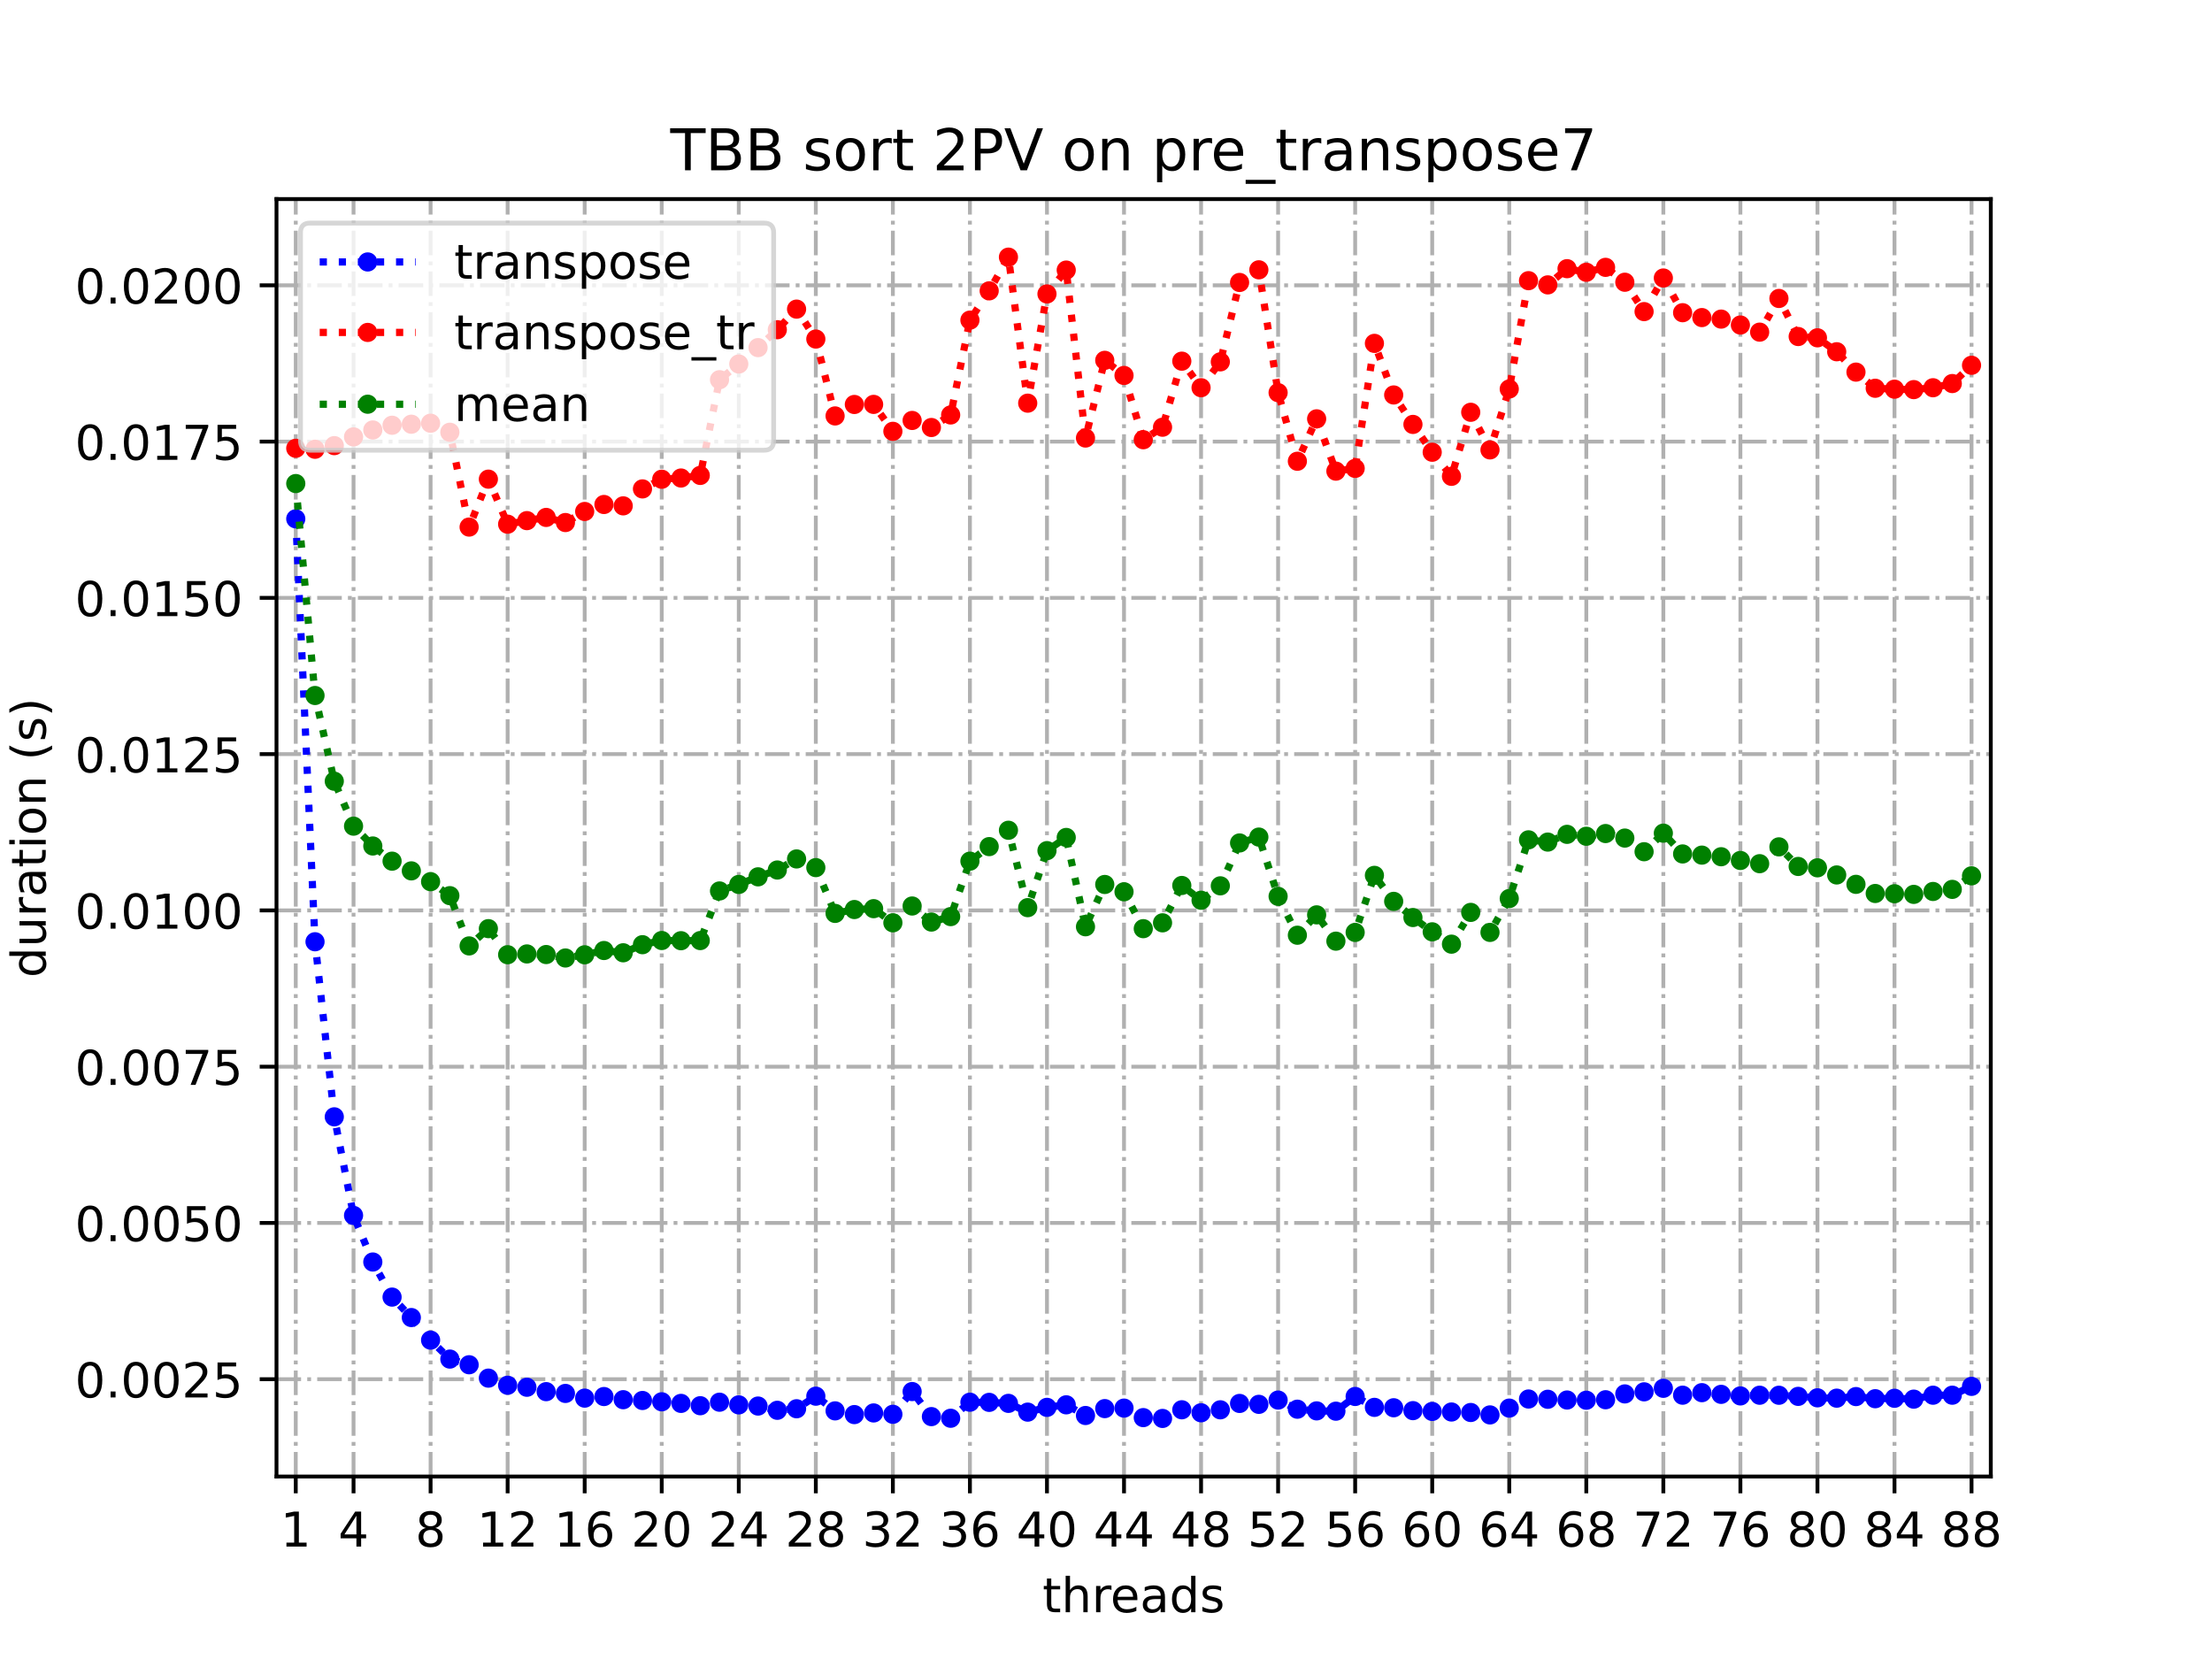 <?xml version="1.0" encoding="utf-8" standalone="no"?>
<!DOCTYPE svg PUBLIC "-//W3C//DTD SVG 1.1//EN"
  "http://www.w3.org/Graphics/SVG/1.1/DTD/svg11.dtd">
<!-- Created with matplotlib (https://matplotlib.org/) -->
<svg height="345.6pt" version="1.1" viewBox="0 0 460.8 345.6" width="460.8pt" xmlns="http://www.w3.org/2000/svg" xmlns:xlink="http://www.w3.org/1999/xlink">
 <defs>
  <style type="text/css">
*{stroke-linecap:butt;stroke-linejoin:round;}
  </style>
 </defs>
 <g id="figure_1">
  <g id="patch_1">
   <path d="M 0 345.6 
L 460.8 345.6 
L 460.8 0 
L 0 0 
z
" style="fill:#ffffff;"/>
  </g>
  <g id="axes_1">
   <g id="patch_2">
    <path d="M 57.6 307.584 
L 414.72 307.584 
L 414.72 41.472 
L 57.6 41.472 
z
" style="fill:#ffffff;"/>
   </g>
   <g id="matplotlib.axis_1">
    <g id="xtick_1">
     <g id="line2d_1">
      <path clip-path="url(#p6ee88c8aca)" d="M 61.613 307.584 
L 61.613 41.472 
" style="fill:none;stroke:#b0b0b0;stroke-dasharray:5.12,1.28,0.8,1.28;stroke-dashoffset:0;stroke-width:0.8;"/>
     </g>
     <g id="line2d_2">
      <defs>
       <path d="M 0 0 
L 0 3.5 
" id="m31fc96f3b7" style="stroke:#000000;stroke-width:0.8;"/>
      </defs>
      <g>
       <use style="stroke:#000000;stroke-width:0.8;" x="61.613" xlink:href="#m31fc96f3b7" y="307.584"/>
      </g>
     </g>
     <g id="text_1">
      <!-- 1 -->
      <defs>
       <path d="M 12.406 8.297 
L 28.516 8.297 
L 28.516 63.922 
L 10.984 60.406 
L 10.984 69.391 
L 28.422 72.906 
L 38.281 72.906 
L 38.281 8.297 
L 54.391 8.297 
L 54.391 0 
L 12.406 0 
z
" id="DejaVuSans-49"/>
      </defs>
      <g transform="translate(58.431 322.182)scale(0.1 -0.1)">
       <use xlink:href="#DejaVuSans-49"/>
      </g>
     </g>
    </g>
    <g id="xtick_2">
     <g id="line2d_3">
      <path clip-path="url(#p6ee88c8aca)" d="M 73.65 307.584 
L 73.65 41.472 
" style="fill:none;stroke:#b0b0b0;stroke-dasharray:5.12,1.28,0.8,1.28;stroke-dashoffset:0;stroke-width:0.8;"/>
     </g>
     <g id="line2d_4">
      <g>
       <use style="stroke:#000000;stroke-width:0.8;" x="73.65" xlink:href="#m31fc96f3b7" y="307.584"/>
      </g>
     </g>
     <g id="text_2">
      <!-- 4 -->
      <defs>
       <path d="M 37.797 64.312 
L 12.891 25.391 
L 37.797 25.391 
z
M 35.203 72.906 
L 47.609 72.906 
L 47.609 25.391 
L 58.016 25.391 
L 58.016 17.188 
L 47.609 17.188 
L 47.609 0 
L 37.797 0 
L 37.797 17.188 
L 4.891 17.188 
L 4.891 26.703 
z
" id="DejaVuSans-52"/>
      </defs>
      <g transform="translate(70.469 322.182)scale(0.1 -0.1)">
       <use xlink:href="#DejaVuSans-52"/>
      </g>
     </g>
    </g>
    <g id="xtick_3">
     <g id="line2d_5">
      <path clip-path="url(#p6ee88c8aca)" d="M 89.701 307.584 
L 89.701 41.472 
" style="fill:none;stroke:#b0b0b0;stroke-dasharray:5.12,1.28,0.8,1.28;stroke-dashoffset:0;stroke-width:0.8;"/>
     </g>
     <g id="line2d_6">
      <g>
       <use style="stroke:#000000;stroke-width:0.8;" x="89.701" xlink:href="#m31fc96f3b7" y="307.584"/>
      </g>
     </g>
     <g id="text_3">
      <!-- 8 -->
      <defs>
       <path d="M 31.781 34.625 
Q 24.75 34.625 20.719 30.859 
Q 16.703 27.094 16.703 20.516 
Q 16.703 13.922 20.719 10.156 
Q 24.75 6.391 31.781 6.391 
Q 38.812 6.391 42.859 10.172 
Q 46.922 13.969 46.922 20.516 
Q 46.922 27.094 42.891 30.859 
Q 38.875 34.625 31.781 34.625 
z
M 21.922 38.812 
Q 15.578 40.375 12.031 44.719 
Q 8.5 49.078 8.5 55.328 
Q 8.5 64.062 14.719 69.141 
Q 20.953 74.219 31.781 74.219 
Q 42.672 74.219 48.875 69.141 
Q 55.078 64.062 55.078 55.328 
Q 55.078 49.078 51.531 44.719 
Q 48 40.375 41.703 38.812 
Q 48.828 37.156 52.797 32.312 
Q 56.781 27.484 56.781 20.516 
Q 56.781 9.906 50.312 4.234 
Q 43.844 -1.422 31.781 -1.422 
Q 19.734 -1.422 13.25 4.234 
Q 6.781 9.906 6.781 20.516 
Q 6.781 27.484 10.781 32.312 
Q 14.797 37.156 21.922 38.812 
z
M 18.312 54.391 
Q 18.312 48.734 21.844 45.562 
Q 25.391 42.391 31.781 42.391 
Q 38.141 42.391 41.719 45.562 
Q 45.312 48.734 45.312 54.391 
Q 45.312 60.062 41.719 63.234 
Q 38.141 66.406 31.781 66.406 
Q 25.391 66.406 21.844 63.234 
Q 18.312 60.062 18.312 54.391 
z
" id="DejaVuSans-56"/>
      </defs>
      <g transform="translate(86.519 322.182)scale(0.1 -0.1)">
       <use xlink:href="#DejaVuSans-56"/>
      </g>
     </g>
    </g>
    <g id="xtick_4">
     <g id="line2d_7">
      <path clip-path="url(#p6ee88c8aca)" d="M 105.751 307.584 
L 105.751 41.472 
" style="fill:none;stroke:#b0b0b0;stroke-dasharray:5.12,1.28,0.8,1.28;stroke-dashoffset:0;stroke-width:0.8;"/>
     </g>
     <g id="line2d_8">
      <g>
       <use style="stroke:#000000;stroke-width:0.8;" x="105.751" xlink:href="#m31fc96f3b7" y="307.584"/>
      </g>
     </g>
     <g id="text_4">
      <!-- 12 -->
      <defs>
       <path d="M 19.188 8.297 
L 53.609 8.297 
L 53.609 0 
L 7.328 0 
L 7.328 8.297 
Q 12.938 14.109 22.625 23.891 
Q 32.328 33.688 34.812 36.531 
Q 39.547 41.844 41.422 45.531 
Q 43.312 49.219 43.312 52.781 
Q 43.312 58.594 39.234 62.25 
Q 35.156 65.922 28.609 65.922 
Q 23.969 65.922 18.812 64.312 
Q 13.672 62.703 7.812 59.422 
L 7.812 69.391 
Q 13.766 71.781 18.938 73 
Q 24.125 74.219 28.422 74.219 
Q 39.75 74.219 46.484 68.547 
Q 53.219 62.891 53.219 53.422 
Q 53.219 48.922 51.531 44.891 
Q 49.859 40.875 45.406 35.406 
Q 44.188 33.984 37.641 27.219 
Q 31.109 20.453 19.188 8.297 
z
" id="DejaVuSans-50"/>
      </defs>
      <g transform="translate(99.389 322.182)scale(0.1 -0.1)">
       <use xlink:href="#DejaVuSans-49"/>
       <use x="63.623" xlink:href="#DejaVuSans-50"/>
      </g>
     </g>
    </g>
    <g id="xtick_5">
     <g id="line2d_9">
      <path clip-path="url(#p6ee88c8aca)" d="M 121.801 307.584 
L 121.801 41.472 
" style="fill:none;stroke:#b0b0b0;stroke-dasharray:5.12,1.28,0.8,1.28;stroke-dashoffset:0;stroke-width:0.8;"/>
     </g>
     <g id="line2d_10">
      <g>
       <use style="stroke:#000000;stroke-width:0.8;" x="121.801" xlink:href="#m31fc96f3b7" y="307.584"/>
      </g>
     </g>
     <g id="text_5">
      <!-- 16 -->
      <defs>
       <path d="M 33.016 40.375 
Q 26.375 40.375 22.484 35.828 
Q 18.609 31.297 18.609 23.391 
Q 18.609 15.531 22.484 10.953 
Q 26.375 6.391 33.016 6.391 
Q 39.656 6.391 43.531 10.953 
Q 47.406 15.531 47.406 23.391 
Q 47.406 31.297 43.531 35.828 
Q 39.656 40.375 33.016 40.375 
z
M 52.594 71.297 
L 52.594 62.312 
Q 48.875 64.062 45.094 64.984 
Q 41.312 65.922 37.594 65.922 
Q 27.828 65.922 22.672 59.328 
Q 17.531 52.734 16.797 39.406 
Q 19.672 43.656 24.016 45.922 
Q 28.375 48.188 33.594 48.188 
Q 44.578 48.188 50.953 41.516 
Q 57.328 34.859 57.328 23.391 
Q 57.328 12.156 50.688 5.359 
Q 44.047 -1.422 33.016 -1.422 
Q 20.359 -1.422 13.672 8.266 
Q 6.984 17.969 6.984 36.375 
Q 6.984 53.656 15.188 63.938 
Q 23.391 74.219 37.203 74.219 
Q 40.922 74.219 44.703 73.484 
Q 48.484 72.75 52.594 71.297 
z
" id="DejaVuSans-54"/>
      </defs>
      <g transform="translate(115.439 322.182)scale(0.1 -0.1)">
       <use xlink:href="#DejaVuSans-49"/>
       <use x="63.623" xlink:href="#DejaVuSans-54"/>
      </g>
     </g>
    </g>
    <g id="xtick_6">
     <g id="line2d_11">
      <path clip-path="url(#p6ee88c8aca)" d="M 137.852 307.584 
L 137.852 41.472 
" style="fill:none;stroke:#b0b0b0;stroke-dasharray:5.12,1.28,0.8,1.28;stroke-dashoffset:0;stroke-width:0.8;"/>
     </g>
     <g id="line2d_12">
      <g>
       <use style="stroke:#000000;stroke-width:0.8;" x="137.852" xlink:href="#m31fc96f3b7" y="307.584"/>
      </g>
     </g>
     <g id="text_6">
      <!-- 20 -->
      <defs>
       <path d="M 31.781 66.406 
Q 24.172 66.406 20.328 58.906 
Q 16.5 51.422 16.5 36.375 
Q 16.5 21.391 20.328 13.891 
Q 24.172 6.391 31.781 6.391 
Q 39.453 6.391 43.281 13.891 
Q 47.125 21.391 47.125 36.375 
Q 47.125 51.422 43.281 58.906 
Q 39.453 66.406 31.781 66.406 
z
M 31.781 74.219 
Q 44.047 74.219 50.516 64.516 
Q 56.984 54.828 56.984 36.375 
Q 56.984 17.969 50.516 8.266 
Q 44.047 -1.422 31.781 -1.422 
Q 19.531 -1.422 13.062 8.266 
Q 6.594 17.969 6.594 36.375 
Q 6.594 54.828 13.062 64.516 
Q 19.531 74.219 31.781 74.219 
z
" id="DejaVuSans-48"/>
      </defs>
      <g transform="translate(131.489 322.182)scale(0.1 -0.1)">
       <use xlink:href="#DejaVuSans-50"/>
       <use x="63.623" xlink:href="#DejaVuSans-48"/>
      </g>
     </g>
    </g>
    <g id="xtick_7">
     <g id="line2d_13">
      <path clip-path="url(#p6ee88c8aca)" d="M 153.902 307.584 
L 153.902 41.472 
" style="fill:none;stroke:#b0b0b0;stroke-dasharray:5.12,1.28,0.8,1.28;stroke-dashoffset:0;stroke-width:0.8;"/>
     </g>
     <g id="line2d_14">
      <g>
       <use style="stroke:#000000;stroke-width:0.8;" x="153.902" xlink:href="#m31fc96f3b7" y="307.584"/>
      </g>
     </g>
     <g id="text_7">
      <!-- 24 -->
      <g transform="translate(147.54 322.182)scale(0.1 -0.1)">
       <use xlink:href="#DejaVuSans-50"/>
       <use x="63.623" xlink:href="#DejaVuSans-52"/>
      </g>
     </g>
    </g>
    <g id="xtick_8">
     <g id="line2d_15">
      <path clip-path="url(#p6ee88c8aca)" d="M 169.952 307.584 
L 169.952 41.472 
" style="fill:none;stroke:#b0b0b0;stroke-dasharray:5.12,1.28,0.8,1.28;stroke-dashoffset:0;stroke-width:0.8;"/>
     </g>
     <g id="line2d_16">
      <g>
       <use style="stroke:#000000;stroke-width:0.8;" x="169.952" xlink:href="#m31fc96f3b7" y="307.584"/>
      </g>
     </g>
     <g id="text_8">
      <!-- 28 -->
      <g transform="translate(163.59 322.182)scale(0.1 -0.1)">
       <use xlink:href="#DejaVuSans-50"/>
       <use x="63.623" xlink:href="#DejaVuSans-56"/>
      </g>
     </g>
    </g>
    <g id="xtick_9">
     <g id="line2d_17">
      <path clip-path="url(#p6ee88c8aca)" d="M 186.003 307.584 
L 186.003 41.472 
" style="fill:none;stroke:#b0b0b0;stroke-dasharray:5.12,1.28,0.8,1.28;stroke-dashoffset:0;stroke-width:0.8;"/>
     </g>
     <g id="line2d_18">
      <g>
       <use style="stroke:#000000;stroke-width:0.8;" x="186.003" xlink:href="#m31fc96f3b7" y="307.584"/>
      </g>
     </g>
     <g id="text_9">
      <!-- 32 -->
      <defs>
       <path d="M 40.578 39.312 
Q 47.656 37.797 51.625 33 
Q 55.609 28.219 55.609 21.188 
Q 55.609 10.406 48.188 4.484 
Q 40.766 -1.422 27.094 -1.422 
Q 22.516 -1.422 17.656 -0.516 
Q 12.797 0.391 7.625 2.203 
L 7.625 11.719 
Q 11.719 9.328 16.594 8.109 
Q 21.484 6.891 26.812 6.891 
Q 36.078 6.891 40.938 10.547 
Q 45.797 14.203 45.797 21.188 
Q 45.797 27.641 41.281 31.266 
Q 36.766 34.906 28.719 34.906 
L 20.219 34.906 
L 20.219 43.016 
L 29.109 43.016 
Q 36.375 43.016 40.234 45.922 
Q 44.094 48.828 44.094 54.297 
Q 44.094 59.906 40.109 62.906 
Q 36.141 65.922 28.719 65.922 
Q 24.656 65.922 20.016 65.031 
Q 15.375 64.156 9.812 62.312 
L 9.812 71.094 
Q 15.438 72.656 20.344 73.438 
Q 25.25 74.219 29.594 74.219 
Q 40.828 74.219 47.359 69.109 
Q 53.906 64.016 53.906 55.328 
Q 53.906 49.266 50.438 45.094 
Q 46.969 40.922 40.578 39.312 
z
" id="DejaVuSans-51"/>
      </defs>
      <g transform="translate(179.64 322.182)scale(0.1 -0.1)">
       <use xlink:href="#DejaVuSans-51"/>
       <use x="63.623" xlink:href="#DejaVuSans-50"/>
      </g>
     </g>
    </g>
    <g id="xtick_10">
     <g id="line2d_19">
      <path clip-path="url(#p6ee88c8aca)" d="M 202.053 307.584 
L 202.053 41.472 
" style="fill:none;stroke:#b0b0b0;stroke-dasharray:5.12,1.28,0.8,1.28;stroke-dashoffset:0;stroke-width:0.8;"/>
     </g>
     <g id="line2d_20">
      <g>
       <use style="stroke:#000000;stroke-width:0.8;" x="202.053" xlink:href="#m31fc96f3b7" y="307.584"/>
      </g>
     </g>
     <g id="text_10">
      <!-- 36 -->
      <g transform="translate(195.691 322.182)scale(0.1 -0.1)">
       <use xlink:href="#DejaVuSans-51"/>
       <use x="63.623" xlink:href="#DejaVuSans-54"/>
      </g>
     </g>
    </g>
    <g id="xtick_11">
     <g id="line2d_21">
      <path clip-path="url(#p6ee88c8aca)" d="M 218.103 307.584 
L 218.103 41.472 
" style="fill:none;stroke:#b0b0b0;stroke-dasharray:5.12,1.28,0.8,1.28;stroke-dashoffset:0;stroke-width:0.8;"/>
     </g>
     <g id="line2d_22">
      <g>
       <use style="stroke:#000000;stroke-width:0.8;" x="218.103" xlink:href="#m31fc96f3b7" y="307.584"/>
      </g>
     </g>
     <g id="text_11">
      <!-- 40 -->
      <g transform="translate(211.741 322.182)scale(0.1 -0.1)">
       <use xlink:href="#DejaVuSans-52"/>
       <use x="63.623" xlink:href="#DejaVuSans-48"/>
      </g>
     </g>
    </g>
    <g id="xtick_12">
     <g id="line2d_23">
      <path clip-path="url(#p6ee88c8aca)" d="M 234.154 307.584 
L 234.154 41.472 
" style="fill:none;stroke:#b0b0b0;stroke-dasharray:5.12,1.28,0.8,1.28;stroke-dashoffset:0;stroke-width:0.8;"/>
     </g>
     <g id="line2d_24">
      <g>
       <use style="stroke:#000000;stroke-width:0.8;" x="234.154" xlink:href="#m31fc96f3b7" y="307.584"/>
      </g>
     </g>
     <g id="text_12">
      <!-- 44 -->
      <g transform="translate(227.791 322.182)scale(0.1 -0.1)">
       <use xlink:href="#DejaVuSans-52"/>
       <use x="63.623" xlink:href="#DejaVuSans-52"/>
      </g>
     </g>
    </g>
    <g id="xtick_13">
     <g id="line2d_25">
      <path clip-path="url(#p6ee88c8aca)" d="M 250.204 307.584 
L 250.204 41.472 
" style="fill:none;stroke:#b0b0b0;stroke-dasharray:5.12,1.28,0.8,1.28;stroke-dashoffset:0;stroke-width:0.8;"/>
     </g>
     <g id="line2d_26">
      <g>
       <use style="stroke:#000000;stroke-width:0.8;" x="250.204" xlink:href="#m31fc96f3b7" y="307.584"/>
      </g>
     </g>
     <g id="text_13">
      <!-- 48 -->
      <g transform="translate(243.842 322.182)scale(0.1 -0.1)">
       <use xlink:href="#DejaVuSans-52"/>
       <use x="63.623" xlink:href="#DejaVuSans-56"/>
      </g>
     </g>
    </g>
    <g id="xtick_14">
     <g id="line2d_27">
      <path clip-path="url(#p6ee88c8aca)" d="M 266.254 307.584 
L 266.254 41.472 
" style="fill:none;stroke:#b0b0b0;stroke-dasharray:5.12,1.28,0.8,1.28;stroke-dashoffset:0;stroke-width:0.8;"/>
     </g>
     <g id="line2d_28">
      <g>
       <use style="stroke:#000000;stroke-width:0.8;" x="266.254" xlink:href="#m31fc96f3b7" y="307.584"/>
      </g>
     </g>
     <g id="text_14">
      <!-- 52 -->
      <defs>
       <path d="M 10.797 72.906 
L 49.516 72.906 
L 49.516 64.594 
L 19.828 64.594 
L 19.828 46.734 
Q 21.969 47.469 24.109 47.828 
Q 26.266 48.188 28.422 48.188 
Q 40.625 48.188 47.75 41.5 
Q 54.891 34.812 54.891 23.391 
Q 54.891 11.625 47.562 5.094 
Q 40.234 -1.422 26.906 -1.422 
Q 22.312 -1.422 17.547 -0.641 
Q 12.797 0.141 7.719 1.703 
L 7.719 11.625 
Q 12.109 9.234 16.797 8.062 
Q 21.484 6.891 26.703 6.891 
Q 35.156 6.891 40.078 11.328 
Q 45.016 15.766 45.016 23.391 
Q 45.016 31 40.078 35.438 
Q 35.156 39.891 26.703 39.891 
Q 22.75 39.891 18.812 39.016 
Q 14.891 38.141 10.797 36.281 
z
" id="DejaVuSans-53"/>
      </defs>
      <g transform="translate(259.892 322.182)scale(0.1 -0.1)">
       <use xlink:href="#DejaVuSans-53"/>
       <use x="63.623" xlink:href="#DejaVuSans-50"/>
      </g>
     </g>
    </g>
    <g id="xtick_15">
     <g id="line2d_29">
      <path clip-path="url(#p6ee88c8aca)" d="M 282.305 307.584 
L 282.305 41.472 
" style="fill:none;stroke:#b0b0b0;stroke-dasharray:5.12,1.28,0.8,1.28;stroke-dashoffset:0;stroke-width:0.8;"/>
     </g>
     <g id="line2d_30">
      <g>
       <use style="stroke:#000000;stroke-width:0.8;" x="282.305" xlink:href="#m31fc96f3b7" y="307.584"/>
      </g>
     </g>
     <g id="text_15">
      <!-- 56 -->
      <g transform="translate(275.942 322.182)scale(0.1 -0.1)">
       <use xlink:href="#DejaVuSans-53"/>
       <use x="63.623" xlink:href="#DejaVuSans-54"/>
      </g>
     </g>
    </g>
    <g id="xtick_16">
     <g id="line2d_31">
      <path clip-path="url(#p6ee88c8aca)" d="M 298.355 307.584 
L 298.355 41.472 
" style="fill:none;stroke:#b0b0b0;stroke-dasharray:5.12,1.28,0.8,1.28;stroke-dashoffset:0;stroke-width:0.8;"/>
     </g>
     <g id="line2d_32">
      <g>
       <use style="stroke:#000000;stroke-width:0.8;" x="298.355" xlink:href="#m31fc96f3b7" y="307.584"/>
      </g>
     </g>
     <g id="text_16">
      <!-- 60 -->
      <g transform="translate(291.993 322.182)scale(0.1 -0.1)">
       <use xlink:href="#DejaVuSans-54"/>
       <use x="63.623" xlink:href="#DejaVuSans-48"/>
      </g>
     </g>
    </g>
    <g id="xtick_17">
     <g id="line2d_33">
      <path clip-path="url(#p6ee88c8aca)" d="M 314.405 307.584 
L 314.405 41.472 
" style="fill:none;stroke:#b0b0b0;stroke-dasharray:5.12,1.28,0.8,1.28;stroke-dashoffset:0;stroke-width:0.8;"/>
     </g>
     <g id="line2d_34">
      <g>
       <use style="stroke:#000000;stroke-width:0.8;" x="314.405" xlink:href="#m31fc96f3b7" y="307.584"/>
      </g>
     </g>
     <g id="text_17">
      <!-- 64 -->
      <g transform="translate(308.043 322.182)scale(0.1 -0.1)">
       <use xlink:href="#DejaVuSans-54"/>
       <use x="63.623" xlink:href="#DejaVuSans-52"/>
      </g>
     </g>
    </g>
    <g id="xtick_18">
     <g id="line2d_35">
      <path clip-path="url(#p6ee88c8aca)" d="M 330.456 307.584 
L 330.456 41.472 
" style="fill:none;stroke:#b0b0b0;stroke-dasharray:5.12,1.28,0.8,1.28;stroke-dashoffset:0;stroke-width:0.8;"/>
     </g>
     <g id="line2d_36">
      <g>
       <use style="stroke:#000000;stroke-width:0.8;" x="330.456" xlink:href="#m31fc96f3b7" y="307.584"/>
      </g>
     </g>
     <g id="text_18">
      <!-- 68 -->
      <g transform="translate(324.093 322.182)scale(0.1 -0.1)">
       <use xlink:href="#DejaVuSans-54"/>
       <use x="63.623" xlink:href="#DejaVuSans-56"/>
      </g>
     </g>
    </g>
    <g id="xtick_19">
     <g id="line2d_37">
      <path clip-path="url(#p6ee88c8aca)" d="M 346.506 307.584 
L 346.506 41.472 
" style="fill:none;stroke:#b0b0b0;stroke-dasharray:5.12,1.28,0.8,1.28;stroke-dashoffset:0;stroke-width:0.8;"/>
     </g>
     <g id="line2d_38">
      <g>
       <use style="stroke:#000000;stroke-width:0.8;" x="346.506" xlink:href="#m31fc96f3b7" y="307.584"/>
      </g>
     </g>
     <g id="text_19">
      <!-- 72 -->
      <defs>
       <path d="M 8.203 72.906 
L 55.078 72.906 
L 55.078 68.703 
L 28.609 0 
L 18.312 0 
L 43.219 64.594 
L 8.203 64.594 
z
" id="DejaVuSans-55"/>
      </defs>
      <g transform="translate(340.144 322.182)scale(0.1 -0.1)">
       <use xlink:href="#DejaVuSans-55"/>
       <use x="63.623" xlink:href="#DejaVuSans-50"/>
      </g>
     </g>
    </g>
    <g id="xtick_20">
     <g id="line2d_39">
      <path clip-path="url(#p6ee88c8aca)" d="M 362.556 307.584 
L 362.556 41.472 
" style="fill:none;stroke:#b0b0b0;stroke-dasharray:5.12,1.28,0.8,1.28;stroke-dashoffset:0;stroke-width:0.8;"/>
     </g>
     <g id="line2d_40">
      <g>
       <use style="stroke:#000000;stroke-width:0.8;" x="362.556" xlink:href="#m31fc96f3b7" y="307.584"/>
      </g>
     </g>
     <g id="text_20">
      <!-- 76 -->
      <g transform="translate(356.194 322.182)scale(0.1 -0.1)">
       <use xlink:href="#DejaVuSans-55"/>
       <use x="63.623" xlink:href="#DejaVuSans-54"/>
      </g>
     </g>
    </g>
    <g id="xtick_21">
     <g id="line2d_41">
      <path clip-path="url(#p6ee88c8aca)" d="M 378.607 307.584 
L 378.607 41.472 
" style="fill:none;stroke:#b0b0b0;stroke-dasharray:5.12,1.28,0.8,1.28;stroke-dashoffset:0;stroke-width:0.8;"/>
     </g>
     <g id="line2d_42">
      <g>
       <use style="stroke:#000000;stroke-width:0.8;" x="378.607" xlink:href="#m31fc96f3b7" y="307.584"/>
      </g>
     </g>
     <g id="text_21">
      <!-- 80 -->
      <g transform="translate(372.244 322.182)scale(0.1 -0.1)">
       <use xlink:href="#DejaVuSans-56"/>
       <use x="63.623" xlink:href="#DejaVuSans-48"/>
      </g>
     </g>
    </g>
    <g id="xtick_22">
     <g id="line2d_43">
      <path clip-path="url(#p6ee88c8aca)" d="M 394.657 307.584 
L 394.657 41.472 
" style="fill:none;stroke:#b0b0b0;stroke-dasharray:5.12,1.28,0.8,1.28;stroke-dashoffset:0;stroke-width:0.8;"/>
     </g>
     <g id="line2d_44">
      <g>
       <use style="stroke:#000000;stroke-width:0.8;" x="394.657" xlink:href="#m31fc96f3b7" y="307.584"/>
      </g>
     </g>
     <g id="text_22">
      <!-- 84 -->
      <g transform="translate(388.295 322.182)scale(0.1 -0.1)">
       <use xlink:href="#DejaVuSans-56"/>
       <use x="63.623" xlink:href="#DejaVuSans-52"/>
      </g>
     </g>
    </g>
    <g id="xtick_23">
     <g id="line2d_45">
      <path clip-path="url(#p6ee88c8aca)" d="M 410.707 307.584 
L 410.707 41.472 
" style="fill:none;stroke:#b0b0b0;stroke-dasharray:5.12,1.28,0.8,1.28;stroke-dashoffset:0;stroke-width:0.8;"/>
     </g>
     <g id="line2d_46">
      <g>
       <use style="stroke:#000000;stroke-width:0.8;" x="410.707" xlink:href="#m31fc96f3b7" y="307.584"/>
      </g>
     </g>
     <g id="text_23">
      <!-- 88 -->
      <g transform="translate(404.345 322.182)scale(0.1 -0.1)">
       <use xlink:href="#DejaVuSans-56"/>
       <use x="63.623" xlink:href="#DejaVuSans-56"/>
      </g>
     </g>
    </g>
    <g id="text_24">
     <!-- threads -->
     <defs>
      <path d="M 18.312 70.219 
L 18.312 54.688 
L 36.812 54.688 
L 36.812 47.703 
L 18.312 47.703 
L 18.312 18.016 
Q 18.312 11.328 20.141 9.422 
Q 21.969 7.516 27.594 7.516 
L 36.812 7.516 
L 36.812 0 
L 27.594 0 
Q 17.188 0 13.234 3.875 
Q 9.281 7.766 9.281 18.016 
L 9.281 47.703 
L 2.688 47.703 
L 2.688 54.688 
L 9.281 54.688 
L 9.281 70.219 
z
" id="DejaVuSans-116"/>
      <path d="M 54.891 33.016 
L 54.891 0 
L 45.906 0 
L 45.906 32.719 
Q 45.906 40.484 42.875 44.328 
Q 39.844 48.188 33.797 48.188 
Q 26.516 48.188 22.312 43.547 
Q 18.109 38.922 18.109 30.906 
L 18.109 0 
L 9.078 0 
L 9.078 75.984 
L 18.109 75.984 
L 18.109 46.188 
Q 21.344 51.125 25.703 53.562 
Q 30.078 56 35.797 56 
Q 45.219 56 50.047 50.172 
Q 54.891 44.344 54.891 33.016 
z
" id="DejaVuSans-104"/>
      <path d="M 41.109 46.297 
Q 39.594 47.172 37.812 47.578 
Q 36.031 48 33.891 48 
Q 26.266 48 22.188 43.047 
Q 18.109 38.094 18.109 28.812 
L 18.109 0 
L 9.078 0 
L 9.078 54.688 
L 18.109 54.688 
L 18.109 46.188 
Q 20.953 51.172 25.484 53.578 
Q 30.031 56 36.531 56 
Q 37.453 56 38.578 55.875 
Q 39.703 55.766 41.062 55.516 
z
" id="DejaVuSans-114"/>
      <path d="M 56.203 29.594 
L 56.203 25.203 
L 14.891 25.203 
Q 15.484 15.922 20.484 11.062 
Q 25.484 6.203 34.422 6.203 
Q 39.594 6.203 44.453 7.469 
Q 49.312 8.734 54.109 11.281 
L 54.109 2.781 
Q 49.266 0.734 44.188 -0.344 
Q 39.109 -1.422 33.891 -1.422 
Q 20.797 -1.422 13.156 6.188 
Q 5.516 13.812 5.516 26.812 
Q 5.516 40.234 12.766 48.109 
Q 20.016 56 32.328 56 
Q 43.359 56 49.781 48.891 
Q 56.203 41.797 56.203 29.594 
z
M 47.219 32.234 
Q 47.125 39.594 43.094 43.984 
Q 39.062 48.391 32.422 48.391 
Q 24.906 48.391 20.391 44.141 
Q 15.875 39.891 15.188 32.172 
z
" id="DejaVuSans-101"/>
      <path d="M 34.281 27.484 
Q 23.391 27.484 19.188 25 
Q 14.984 22.516 14.984 16.5 
Q 14.984 11.719 18.141 8.906 
Q 21.297 6.109 26.703 6.109 
Q 34.188 6.109 38.703 11.406 
Q 43.219 16.703 43.219 25.484 
L 43.219 27.484 
z
M 52.203 31.203 
L 52.203 0 
L 43.219 0 
L 43.219 8.297 
Q 40.141 3.328 35.547 0.953 
Q 30.953 -1.422 24.312 -1.422 
Q 15.922 -1.422 10.953 3.297 
Q 6 8.016 6 15.922 
Q 6 25.141 12.172 29.828 
Q 18.359 34.516 30.609 34.516 
L 43.219 34.516 
L 43.219 35.406 
Q 43.219 41.609 39.141 45 
Q 35.062 48.391 27.688 48.391 
Q 23 48.391 18.547 47.266 
Q 14.109 46.141 10.016 43.891 
L 10.016 52.203 
Q 14.938 54.109 19.578 55.047 
Q 24.219 56 28.609 56 
Q 40.484 56 46.344 49.844 
Q 52.203 43.703 52.203 31.203 
z
" id="DejaVuSans-97"/>
      <path d="M 45.406 46.391 
L 45.406 75.984 
L 54.391 75.984 
L 54.391 0 
L 45.406 0 
L 45.406 8.203 
Q 42.578 3.328 38.25 0.953 
Q 33.938 -1.422 27.875 -1.422 
Q 17.969 -1.422 11.734 6.484 
Q 5.516 14.406 5.516 27.297 
Q 5.516 40.188 11.734 48.094 
Q 17.969 56 27.875 56 
Q 33.938 56 38.25 53.625 
Q 42.578 51.266 45.406 46.391 
z
M 14.797 27.297 
Q 14.797 17.391 18.875 11.75 
Q 22.953 6.109 30.078 6.109 
Q 37.203 6.109 41.297 11.75 
Q 45.406 17.391 45.406 27.297 
Q 45.406 37.203 41.297 42.844 
Q 37.203 48.484 30.078 48.484 
Q 22.953 48.484 18.875 42.844 
Q 14.797 37.203 14.797 27.297 
z
" id="DejaVuSans-100"/>
      <path d="M 44.281 53.078 
L 44.281 44.578 
Q 40.484 46.531 36.375 47.5 
Q 32.281 48.484 27.875 48.484 
Q 21.188 48.484 17.844 46.438 
Q 14.5 44.391 14.5 40.281 
Q 14.5 37.156 16.891 35.375 
Q 19.281 33.594 26.516 31.984 
L 29.594 31.297 
Q 39.156 29.25 43.188 25.516 
Q 47.219 21.781 47.219 15.094 
Q 47.219 7.469 41.188 3.016 
Q 35.156 -1.422 24.609 -1.422 
Q 20.219 -1.422 15.453 -0.562 
Q 10.688 0.297 5.422 2 
L 5.422 11.281 
Q 10.406 8.688 15.234 7.391 
Q 20.062 6.109 24.812 6.109 
Q 31.156 6.109 34.562 8.281 
Q 37.984 10.453 37.984 14.406 
Q 37.984 18.062 35.516 20.016 
Q 33.062 21.969 24.703 23.781 
L 21.578 24.516 
Q 13.234 26.266 9.516 29.906 
Q 5.812 33.547 5.812 39.891 
Q 5.812 47.609 11.281 51.797 
Q 16.75 56 26.812 56 
Q 31.781 56 36.172 55.266 
Q 40.578 54.547 44.281 53.078 
z
" id="DejaVuSans-115"/>
     </defs>
     <g transform="translate(217.169 335.861)scale(0.1 -0.1)">
      <use xlink:href="#DejaVuSans-116"/>
      <use x="39.209" xlink:href="#DejaVuSans-104"/>
      <use x="102.588" xlink:href="#DejaVuSans-114"/>
      <use x="141.451" xlink:href="#DejaVuSans-101"/>
      <use x="202.975" xlink:href="#DejaVuSans-97"/>
      <use x="264.254" xlink:href="#DejaVuSans-100"/>
      <use x="327.73" xlink:href="#DejaVuSans-115"/>
     </g>
    </g>
   </g>
   <g id="matplotlib.axis_2">
    <g id="ytick_1">
     <g id="line2d_47">
      <path clip-path="url(#p6ee88c8aca)" d="M 57.6 287.314 
L 414.72 287.314 
" style="fill:none;stroke:#b0b0b0;stroke-dasharray:5.12,1.28,0.8,1.28;stroke-dashoffset:0;stroke-width:0.8;"/>
     </g>
     <g id="line2d_48">
      <defs>
       <path d="M 0 0 
L -3.5 0 
" id="md67e99784f" style="stroke:#000000;stroke-width:0.8;"/>
      </defs>
      <g>
       <use style="stroke:#000000;stroke-width:0.8;" x="57.6" xlink:href="#md67e99784f" y="287.314"/>
      </g>
     </g>
     <g id="text_25">
      <!-- 0.0025 -->
      <defs>
       <path d="M 10.688 12.406 
L 21 12.406 
L 21 0 
L 10.688 0 
z
" id="DejaVuSans-46"/>
      </defs>
      <g transform="translate(15.609 291.113)scale(0.1 -0.1)">
       <use xlink:href="#DejaVuSans-48"/>
       <use x="63.623" xlink:href="#DejaVuSans-46"/>
       <use x="95.41" xlink:href="#DejaVuSans-48"/>
       <use x="159.033" xlink:href="#DejaVuSans-48"/>
       <use x="222.656" xlink:href="#DejaVuSans-50"/>
       <use x="286.279" xlink:href="#DejaVuSans-53"/>
      </g>
     </g>
    </g>
    <g id="ytick_2">
     <g id="line2d_49">
      <path clip-path="url(#p6ee88c8aca)" d="M 57.6 254.76 
L 414.72 254.76 
" style="fill:none;stroke:#b0b0b0;stroke-dasharray:5.12,1.28,0.8,1.28;stroke-dashoffset:0;stroke-width:0.8;"/>
     </g>
     <g id="line2d_50">
      <g>
       <use style="stroke:#000000;stroke-width:0.8;" x="57.6" xlink:href="#md67e99784f" y="254.76"/>
      </g>
     </g>
     <g id="text_26">
      <!-- 0.0050 -->
      <g transform="translate(15.609 258.559)scale(0.1 -0.1)">
       <use xlink:href="#DejaVuSans-48"/>
       <use x="63.623" xlink:href="#DejaVuSans-46"/>
       <use x="95.41" xlink:href="#DejaVuSans-48"/>
       <use x="159.033" xlink:href="#DejaVuSans-48"/>
       <use x="222.656" xlink:href="#DejaVuSans-53"/>
       <use x="286.279" xlink:href="#DejaVuSans-48"/>
      </g>
     </g>
    </g>
    <g id="ytick_3">
     <g id="line2d_51">
      <path clip-path="url(#p6ee88c8aca)" d="M 57.6 222.206 
L 414.72 222.206 
" style="fill:none;stroke:#b0b0b0;stroke-dasharray:5.12,1.28,0.8,1.28;stroke-dashoffset:0;stroke-width:0.8;"/>
     </g>
     <g id="line2d_52">
      <g>
       <use style="stroke:#000000;stroke-width:0.8;" x="57.6" xlink:href="#md67e99784f" y="222.206"/>
      </g>
     </g>
     <g id="text_27">
      <!-- 0.0075 -->
      <g transform="translate(15.609 226.005)scale(0.1 -0.1)">
       <use xlink:href="#DejaVuSans-48"/>
       <use x="63.623" xlink:href="#DejaVuSans-46"/>
       <use x="95.41" xlink:href="#DejaVuSans-48"/>
       <use x="159.033" xlink:href="#DejaVuSans-48"/>
       <use x="222.656" xlink:href="#DejaVuSans-55"/>
       <use x="286.279" xlink:href="#DejaVuSans-53"/>
      </g>
     </g>
    </g>
    <g id="ytick_4">
     <g id="line2d_53">
      <path clip-path="url(#p6ee88c8aca)" d="M 57.6 189.652 
L 414.72 189.652 
" style="fill:none;stroke:#b0b0b0;stroke-dasharray:5.12,1.28,0.8,1.28;stroke-dashoffset:0;stroke-width:0.8;"/>
     </g>
     <g id="line2d_54">
      <g>
       <use style="stroke:#000000;stroke-width:0.8;" x="57.6" xlink:href="#md67e99784f" y="189.652"/>
      </g>
     </g>
     <g id="text_28">
      <!-- 0.0100 -->
      <g transform="translate(15.609 193.452)scale(0.1 -0.1)">
       <use xlink:href="#DejaVuSans-48"/>
       <use x="63.623" xlink:href="#DejaVuSans-46"/>
       <use x="95.41" xlink:href="#DejaVuSans-48"/>
       <use x="159.033" xlink:href="#DejaVuSans-49"/>
       <use x="222.656" xlink:href="#DejaVuSans-48"/>
       <use x="286.279" xlink:href="#DejaVuSans-48"/>
      </g>
     </g>
    </g>
    <g id="ytick_5">
     <g id="line2d_55">
      <path clip-path="url(#p6ee88c8aca)" d="M 57.6 157.098 
L 414.72 157.098 
" style="fill:none;stroke:#b0b0b0;stroke-dasharray:5.12,1.28,0.8,1.28;stroke-dashoffset:0;stroke-width:0.8;"/>
     </g>
     <g id="line2d_56">
      <g>
       <use style="stroke:#000000;stroke-width:0.8;" x="57.6" xlink:href="#md67e99784f" y="157.098"/>
      </g>
     </g>
     <g id="text_29">
      <!-- 0.0125 -->
      <g transform="translate(15.609 160.898)scale(0.1 -0.1)">
       <use xlink:href="#DejaVuSans-48"/>
       <use x="63.623" xlink:href="#DejaVuSans-46"/>
       <use x="95.41" xlink:href="#DejaVuSans-48"/>
       <use x="159.033" xlink:href="#DejaVuSans-49"/>
       <use x="222.656" xlink:href="#DejaVuSans-50"/>
       <use x="286.279" xlink:href="#DejaVuSans-53"/>
      </g>
     </g>
    </g>
    <g id="ytick_6">
     <g id="line2d_57">
      <path clip-path="url(#p6ee88c8aca)" d="M 57.6 124.545 
L 414.72 124.545 
" style="fill:none;stroke:#b0b0b0;stroke-dasharray:5.12,1.28,0.8,1.28;stroke-dashoffset:0;stroke-width:0.8;"/>
     </g>
     <g id="line2d_58">
      <g>
       <use style="stroke:#000000;stroke-width:0.8;" x="57.6" xlink:href="#md67e99784f" y="124.545"/>
      </g>
     </g>
     <g id="text_30">
      <!-- 0.0150 -->
      <g transform="translate(15.609 128.344)scale(0.1 -0.1)">
       <use xlink:href="#DejaVuSans-48"/>
       <use x="63.623" xlink:href="#DejaVuSans-46"/>
       <use x="95.41" xlink:href="#DejaVuSans-48"/>
       <use x="159.033" xlink:href="#DejaVuSans-49"/>
       <use x="222.656" xlink:href="#DejaVuSans-53"/>
       <use x="286.279" xlink:href="#DejaVuSans-48"/>
      </g>
     </g>
    </g>
    <g id="ytick_7">
     <g id="line2d_59">
      <path clip-path="url(#p6ee88c8aca)" d="M 57.6 91.991 
L 414.72 91.991 
" style="fill:none;stroke:#b0b0b0;stroke-dasharray:5.12,1.28,0.8,1.28;stroke-dashoffset:0;stroke-width:0.8;"/>
     </g>
     <g id="line2d_60">
      <g>
       <use style="stroke:#000000;stroke-width:0.8;" x="57.6" xlink:href="#md67e99784f" y="91.991"/>
      </g>
     </g>
     <g id="text_31">
      <!-- 0.0175 -->
      <g transform="translate(15.609 95.79)scale(0.1 -0.1)">
       <use xlink:href="#DejaVuSans-48"/>
       <use x="63.623" xlink:href="#DejaVuSans-46"/>
       <use x="95.41" xlink:href="#DejaVuSans-48"/>
       <use x="159.033" xlink:href="#DejaVuSans-49"/>
       <use x="222.656" xlink:href="#DejaVuSans-55"/>
       <use x="286.279" xlink:href="#DejaVuSans-53"/>
      </g>
     </g>
    </g>
    <g id="ytick_8">
     <g id="line2d_61">
      <path clip-path="url(#p6ee88c8aca)" d="M 57.6 59.437 
L 414.72 59.437 
" style="fill:none;stroke:#b0b0b0;stroke-dasharray:5.12,1.28,0.8,1.28;stroke-dashoffset:0;stroke-width:0.8;"/>
     </g>
     <g id="line2d_62">
      <g>
       <use style="stroke:#000000;stroke-width:0.8;" x="57.6" xlink:href="#md67e99784f" y="59.437"/>
      </g>
     </g>
     <g id="text_32">
      <!-- 0.0200 -->
      <g transform="translate(15.609 63.236)scale(0.1 -0.1)">
       <use xlink:href="#DejaVuSans-48"/>
       <use x="63.623" xlink:href="#DejaVuSans-46"/>
       <use x="95.41" xlink:href="#DejaVuSans-48"/>
       <use x="159.033" xlink:href="#DejaVuSans-50"/>
       <use x="222.656" xlink:href="#DejaVuSans-48"/>
       <use x="286.279" xlink:href="#DejaVuSans-48"/>
      </g>
     </g>
    </g>
    <g id="text_33">
     <!-- duration (s) -->
     <defs>
      <path d="M 8.5 21.578 
L 8.5 54.688 
L 17.484 54.688 
L 17.484 21.922 
Q 17.484 14.156 20.5 10.266 
Q 23.531 6.391 29.594 6.391 
Q 36.859 6.391 41.078 11.031 
Q 45.312 15.672 45.312 23.688 
L 45.312 54.688 
L 54.297 54.688 
L 54.297 0 
L 45.312 0 
L 45.312 8.406 
Q 42.047 3.422 37.719 1 
Q 33.406 -1.422 27.688 -1.422 
Q 18.266 -1.422 13.375 4.438 
Q 8.5 10.297 8.5 21.578 
z
M 31.109 56 
z
" id="DejaVuSans-117"/>
      <path d="M 9.422 54.688 
L 18.406 54.688 
L 18.406 0 
L 9.422 0 
z
M 9.422 75.984 
L 18.406 75.984 
L 18.406 64.594 
L 9.422 64.594 
z
" id="DejaVuSans-105"/>
      <path d="M 30.609 48.391 
Q 23.391 48.391 19.188 42.75 
Q 14.984 37.109 14.984 27.297 
Q 14.984 17.484 19.156 11.844 
Q 23.344 6.203 30.609 6.203 
Q 37.797 6.203 41.984 11.859 
Q 46.188 17.531 46.188 27.297 
Q 46.188 37.016 41.984 42.703 
Q 37.797 48.391 30.609 48.391 
z
M 30.609 56 
Q 42.328 56 49.016 48.375 
Q 55.719 40.766 55.719 27.297 
Q 55.719 13.875 49.016 6.219 
Q 42.328 -1.422 30.609 -1.422 
Q 18.844 -1.422 12.172 6.219 
Q 5.516 13.875 5.516 27.297 
Q 5.516 40.766 12.172 48.375 
Q 18.844 56 30.609 56 
z
" id="DejaVuSans-111"/>
      <path d="M 54.891 33.016 
L 54.891 0 
L 45.906 0 
L 45.906 32.719 
Q 45.906 40.484 42.875 44.328 
Q 39.844 48.188 33.797 48.188 
Q 26.516 48.188 22.312 43.547 
Q 18.109 38.922 18.109 30.906 
L 18.109 0 
L 9.078 0 
L 9.078 54.688 
L 18.109 54.688 
L 18.109 46.188 
Q 21.344 51.125 25.703 53.562 
Q 30.078 56 35.797 56 
Q 45.219 56 50.047 50.172 
Q 54.891 44.344 54.891 33.016 
z
" id="DejaVuSans-110"/>
      <path id="DejaVuSans-32"/>
      <path d="M 31 75.875 
Q 24.469 64.656 21.281 53.656 
Q 18.109 42.672 18.109 31.391 
Q 18.109 20.125 21.312 9.062 
Q 24.516 -2 31 -13.188 
L 23.188 -13.188 
Q 15.875 -1.703 12.234 9.375 
Q 8.594 20.453 8.594 31.391 
Q 8.594 42.281 12.203 53.312 
Q 15.828 64.359 23.188 75.875 
z
" id="DejaVuSans-40"/>
      <path d="M 8.016 75.875 
L 15.828 75.875 
Q 23.141 64.359 26.781 53.312 
Q 30.422 42.281 30.422 31.391 
Q 30.422 20.453 26.781 9.375 
Q 23.141 -1.703 15.828 -13.188 
L 8.016 -13.188 
Q 14.5 -2 17.703 9.062 
Q 20.906 20.125 20.906 31.391 
Q 20.906 42.672 17.703 53.656 
Q 14.5 64.656 8.016 75.875 
z
" id="DejaVuSans-41"/>
     </defs>
     <g transform="translate(9.53 203.663)rotate(-90)scale(0.1 -0.1)">
      <use xlink:href="#DejaVuSans-100"/>
      <use x="63.477" xlink:href="#DejaVuSans-117"/>
      <use x="126.855" xlink:href="#DejaVuSans-114"/>
      <use x="167.969" xlink:href="#DejaVuSans-97"/>
      <use x="229.248" xlink:href="#DejaVuSans-116"/>
      <use x="268.457" xlink:href="#DejaVuSans-105"/>
      <use x="296.24" xlink:href="#DejaVuSans-111"/>
      <use x="357.422" xlink:href="#DejaVuSans-110"/>
      <use x="420.801" xlink:href="#DejaVuSans-32"/>
      <use x="452.588" xlink:href="#DejaVuSans-40"/>
      <use x="491.602" xlink:href="#DejaVuSans-115"/>
      <use x="543.701" xlink:href="#DejaVuSans-41"/>
     </g>
    </g>
   </g>
   <g id="line2d_63">
    <path clip-path="url(#p6ee88c8aca)" d="M 61.613 108.083 
L 65.625 196.186 
L 69.638 232.656 
L 73.65 253.196 
L 77.663 262.9 
L 81.676 270.209 
L 85.688 274.469 
L 89.701 279.173 
L 93.713 283.122 
L 97.726 284.304 
L 101.738 287.09 
L 105.751 288.574 
L 109.764 288.99 
L 113.776 289.906 
L 117.789 290.277 
L 121.801 291.255 
L 125.814 290.925 
L 129.827 291.583 
L 133.839 291.747 
L 137.852 292.02 
L 141.864 292.353 
L 145.877 292.837 
L 149.889 292.106 
L 153.902 292.662 
L 157.915 292.906 
L 161.927 293.791 
L 165.94 293.47 
L 169.952 290.852 
L 173.965 293.91 
L 177.978 294.685 
L 181.99 294.342 
L 186.003 294.625 
L 190.015 289.887 
L 194.028 295.106 
L 198.04 295.449 
L 202.053 292.106 
L 206.066 292.139 
L 210.078 292.347 
L 214.091 294.173 
L 218.103 293.179 
L 222.116 292.651 
L 226.129 294.874 
L 230.141 293.439 
L 234.154 293.335 
L 238.166 295.315 
L 242.179 295.488 
L 246.191 293.683 
L 250.204 294.309 
L 254.217 293.691 
L 258.229 292.363 
L 262.242 292.551 
L 266.254 291.661 
L 270.267 293.562 
L 274.28 293.912 
L 278.292 293.976 
L 282.305 290.911 
L 286.317 293.18 
L 290.33 293.263 
L 294.342 293.862 
L 298.355 294.029 
L 302.368 294.147 
L 306.38 294.249 
L 310.393 294.753 
L 314.405 293.335 
L 318.418 291.44 
L 322.431 291.495 
L 326.443 291.649 
L 330.456 291.693 
L 334.468 291.592 
L 338.481 290.377 
L 342.493 289.944 
L 346.506 289.211 
L 350.519 290.644 
L 354.531 290.117 
L 358.544 290.47 
L 362.556 290.796 
L 366.569 290.652 
L 370.582 290.658 
L 374.594 290.89 
L 378.607 291.192 
L 382.619 291.263 
L 386.632 290.933 
L 390.644 291.377 
L 394.657 291.288 
L 398.67 291.468 
L 402.682 290.647 
L 406.695 290.646 
L 410.707 288.806 
" style="fill:none;stroke:#0000ff;stroke-dasharray:1.5,2.475;stroke-dashoffset:0;stroke-width:1.5;"/>
    <defs>
     <path d="M 0 1.5 
C 0.398 1.5 0.779 1.342 1.061 1.061 
C 1.342 0.779 1.5 0.398 1.5 0 
C 1.5 -0.398 1.342 -0.779 1.061 -1.061 
C 0.779 -1.342 0.398 -1.5 0 -1.5 
C -0.398 -1.5 -0.779 -1.342 -1.061 -1.061 
C -1.342 -0.779 -1.5 -0.398 -1.5 0 
C -1.5 0.398 -1.342 0.779 -1.061 1.061 
C -0.779 1.342 -0.398 1.5 0 1.5 
z
" id="mb70408ad10" style="stroke:#0000ff;"/>
    </defs>
    <g clip-path="url(#p6ee88c8aca)">
     <use style="fill:#0000ff;stroke:#0000ff;" x="61.613" xlink:href="#mb70408ad10" y="108.083"/>
     <use style="fill:#0000ff;stroke:#0000ff;" x="65.625" xlink:href="#mb70408ad10" y="196.186"/>
     <use style="fill:#0000ff;stroke:#0000ff;" x="69.638" xlink:href="#mb70408ad10" y="232.656"/>
     <use style="fill:#0000ff;stroke:#0000ff;" x="73.65" xlink:href="#mb70408ad10" y="253.196"/>
     <use style="fill:#0000ff;stroke:#0000ff;" x="77.663" xlink:href="#mb70408ad10" y="262.9"/>
     <use style="fill:#0000ff;stroke:#0000ff;" x="81.676" xlink:href="#mb70408ad10" y="270.209"/>
     <use style="fill:#0000ff;stroke:#0000ff;" x="85.688" xlink:href="#mb70408ad10" y="274.469"/>
     <use style="fill:#0000ff;stroke:#0000ff;" x="89.701" xlink:href="#mb70408ad10" y="279.173"/>
     <use style="fill:#0000ff;stroke:#0000ff;" x="93.713" xlink:href="#mb70408ad10" y="283.122"/>
     <use style="fill:#0000ff;stroke:#0000ff;" x="97.726" xlink:href="#mb70408ad10" y="284.304"/>
     <use style="fill:#0000ff;stroke:#0000ff;" x="101.738" xlink:href="#mb70408ad10" y="287.09"/>
     <use style="fill:#0000ff;stroke:#0000ff;" x="105.751" xlink:href="#mb70408ad10" y="288.574"/>
     <use style="fill:#0000ff;stroke:#0000ff;" x="109.764" xlink:href="#mb70408ad10" y="288.99"/>
     <use style="fill:#0000ff;stroke:#0000ff;" x="113.776" xlink:href="#mb70408ad10" y="289.906"/>
     <use style="fill:#0000ff;stroke:#0000ff;" x="117.789" xlink:href="#mb70408ad10" y="290.277"/>
     <use style="fill:#0000ff;stroke:#0000ff;" x="121.801" xlink:href="#mb70408ad10" y="291.255"/>
     <use style="fill:#0000ff;stroke:#0000ff;" x="125.814" xlink:href="#mb70408ad10" y="290.925"/>
     <use style="fill:#0000ff;stroke:#0000ff;" x="129.827" xlink:href="#mb70408ad10" y="291.583"/>
     <use style="fill:#0000ff;stroke:#0000ff;" x="133.839" xlink:href="#mb70408ad10" y="291.747"/>
     <use style="fill:#0000ff;stroke:#0000ff;" x="137.852" xlink:href="#mb70408ad10" y="292.02"/>
     <use style="fill:#0000ff;stroke:#0000ff;" x="141.864" xlink:href="#mb70408ad10" y="292.353"/>
     <use style="fill:#0000ff;stroke:#0000ff;" x="145.877" xlink:href="#mb70408ad10" y="292.837"/>
     <use style="fill:#0000ff;stroke:#0000ff;" x="149.889" xlink:href="#mb70408ad10" y="292.106"/>
     <use style="fill:#0000ff;stroke:#0000ff;" x="153.902" xlink:href="#mb70408ad10" y="292.662"/>
     <use style="fill:#0000ff;stroke:#0000ff;" x="157.915" xlink:href="#mb70408ad10" y="292.906"/>
     <use style="fill:#0000ff;stroke:#0000ff;" x="161.927" xlink:href="#mb70408ad10" y="293.791"/>
     <use style="fill:#0000ff;stroke:#0000ff;" x="165.94" xlink:href="#mb70408ad10" y="293.47"/>
     <use style="fill:#0000ff;stroke:#0000ff;" x="169.952" xlink:href="#mb70408ad10" y="290.852"/>
     <use style="fill:#0000ff;stroke:#0000ff;" x="173.965" xlink:href="#mb70408ad10" y="293.91"/>
     <use style="fill:#0000ff;stroke:#0000ff;" x="177.978" xlink:href="#mb70408ad10" y="294.685"/>
     <use style="fill:#0000ff;stroke:#0000ff;" x="181.99" xlink:href="#mb70408ad10" y="294.342"/>
     <use style="fill:#0000ff;stroke:#0000ff;" x="186.003" xlink:href="#mb70408ad10" y="294.625"/>
     <use style="fill:#0000ff;stroke:#0000ff;" x="190.015" xlink:href="#mb70408ad10" y="289.887"/>
     <use style="fill:#0000ff;stroke:#0000ff;" x="194.028" xlink:href="#mb70408ad10" y="295.106"/>
     <use style="fill:#0000ff;stroke:#0000ff;" x="198.04" xlink:href="#mb70408ad10" y="295.449"/>
     <use style="fill:#0000ff;stroke:#0000ff;" x="202.053" xlink:href="#mb70408ad10" y="292.106"/>
     <use style="fill:#0000ff;stroke:#0000ff;" x="206.066" xlink:href="#mb70408ad10" y="292.139"/>
     <use style="fill:#0000ff;stroke:#0000ff;" x="210.078" xlink:href="#mb70408ad10" y="292.347"/>
     <use style="fill:#0000ff;stroke:#0000ff;" x="214.091" xlink:href="#mb70408ad10" y="294.173"/>
     <use style="fill:#0000ff;stroke:#0000ff;" x="218.103" xlink:href="#mb70408ad10" y="293.179"/>
     <use style="fill:#0000ff;stroke:#0000ff;" x="222.116" xlink:href="#mb70408ad10" y="292.651"/>
     <use style="fill:#0000ff;stroke:#0000ff;" x="226.129" xlink:href="#mb70408ad10" y="294.874"/>
     <use style="fill:#0000ff;stroke:#0000ff;" x="230.141" xlink:href="#mb70408ad10" y="293.439"/>
     <use style="fill:#0000ff;stroke:#0000ff;" x="234.154" xlink:href="#mb70408ad10" y="293.335"/>
     <use style="fill:#0000ff;stroke:#0000ff;" x="238.166" xlink:href="#mb70408ad10" y="295.315"/>
     <use style="fill:#0000ff;stroke:#0000ff;" x="242.179" xlink:href="#mb70408ad10" y="295.488"/>
     <use style="fill:#0000ff;stroke:#0000ff;" x="246.191" xlink:href="#mb70408ad10" y="293.683"/>
     <use style="fill:#0000ff;stroke:#0000ff;" x="250.204" xlink:href="#mb70408ad10" y="294.309"/>
     <use style="fill:#0000ff;stroke:#0000ff;" x="254.217" xlink:href="#mb70408ad10" y="293.691"/>
     <use style="fill:#0000ff;stroke:#0000ff;" x="258.229" xlink:href="#mb70408ad10" y="292.363"/>
     <use style="fill:#0000ff;stroke:#0000ff;" x="262.242" xlink:href="#mb70408ad10" y="292.551"/>
     <use style="fill:#0000ff;stroke:#0000ff;" x="266.254" xlink:href="#mb70408ad10" y="291.661"/>
     <use style="fill:#0000ff;stroke:#0000ff;" x="270.267" xlink:href="#mb70408ad10" y="293.562"/>
     <use style="fill:#0000ff;stroke:#0000ff;" x="274.28" xlink:href="#mb70408ad10" y="293.912"/>
     <use style="fill:#0000ff;stroke:#0000ff;" x="278.292" xlink:href="#mb70408ad10" y="293.976"/>
     <use style="fill:#0000ff;stroke:#0000ff;" x="282.305" xlink:href="#mb70408ad10" y="290.911"/>
     <use style="fill:#0000ff;stroke:#0000ff;" x="286.317" xlink:href="#mb70408ad10" y="293.18"/>
     <use style="fill:#0000ff;stroke:#0000ff;" x="290.33" xlink:href="#mb70408ad10" y="293.263"/>
     <use style="fill:#0000ff;stroke:#0000ff;" x="294.342" xlink:href="#mb70408ad10" y="293.862"/>
     <use style="fill:#0000ff;stroke:#0000ff;" x="298.355" xlink:href="#mb70408ad10" y="294.029"/>
     <use style="fill:#0000ff;stroke:#0000ff;" x="302.368" xlink:href="#mb70408ad10" y="294.147"/>
     <use style="fill:#0000ff;stroke:#0000ff;" x="306.38" xlink:href="#mb70408ad10" y="294.249"/>
     <use style="fill:#0000ff;stroke:#0000ff;" x="310.393" xlink:href="#mb70408ad10" y="294.753"/>
     <use style="fill:#0000ff;stroke:#0000ff;" x="314.405" xlink:href="#mb70408ad10" y="293.335"/>
     <use style="fill:#0000ff;stroke:#0000ff;" x="318.418" xlink:href="#mb70408ad10" y="291.44"/>
     <use style="fill:#0000ff;stroke:#0000ff;" x="322.431" xlink:href="#mb70408ad10" y="291.495"/>
     <use style="fill:#0000ff;stroke:#0000ff;" x="326.443" xlink:href="#mb70408ad10" y="291.649"/>
     <use style="fill:#0000ff;stroke:#0000ff;" x="330.456" xlink:href="#mb70408ad10" y="291.693"/>
     <use style="fill:#0000ff;stroke:#0000ff;" x="334.468" xlink:href="#mb70408ad10" y="291.592"/>
     <use style="fill:#0000ff;stroke:#0000ff;" x="338.481" xlink:href="#mb70408ad10" y="290.377"/>
     <use style="fill:#0000ff;stroke:#0000ff;" x="342.493" xlink:href="#mb70408ad10" y="289.944"/>
     <use style="fill:#0000ff;stroke:#0000ff;" x="346.506" xlink:href="#mb70408ad10" y="289.211"/>
     <use style="fill:#0000ff;stroke:#0000ff;" x="350.519" xlink:href="#mb70408ad10" y="290.644"/>
     <use style="fill:#0000ff;stroke:#0000ff;" x="354.531" xlink:href="#mb70408ad10" y="290.117"/>
     <use style="fill:#0000ff;stroke:#0000ff;" x="358.544" xlink:href="#mb70408ad10" y="290.47"/>
     <use style="fill:#0000ff;stroke:#0000ff;" x="362.556" xlink:href="#mb70408ad10" y="290.796"/>
     <use style="fill:#0000ff;stroke:#0000ff;" x="366.569" xlink:href="#mb70408ad10" y="290.652"/>
     <use style="fill:#0000ff;stroke:#0000ff;" x="370.582" xlink:href="#mb70408ad10" y="290.658"/>
     <use style="fill:#0000ff;stroke:#0000ff;" x="374.594" xlink:href="#mb70408ad10" y="290.89"/>
     <use style="fill:#0000ff;stroke:#0000ff;" x="378.607" xlink:href="#mb70408ad10" y="291.192"/>
     <use style="fill:#0000ff;stroke:#0000ff;" x="382.619" xlink:href="#mb70408ad10" y="291.263"/>
     <use style="fill:#0000ff;stroke:#0000ff;" x="386.632" xlink:href="#mb70408ad10" y="290.933"/>
     <use style="fill:#0000ff;stroke:#0000ff;" x="390.644" xlink:href="#mb70408ad10" y="291.377"/>
     <use style="fill:#0000ff;stroke:#0000ff;" x="394.657" xlink:href="#mb70408ad10" y="291.288"/>
     <use style="fill:#0000ff;stroke:#0000ff;" x="398.67" xlink:href="#mb70408ad10" y="291.468"/>
     <use style="fill:#0000ff;stroke:#0000ff;" x="402.682" xlink:href="#mb70408ad10" y="290.647"/>
     <use style="fill:#0000ff;stroke:#0000ff;" x="406.695" xlink:href="#mb70408ad10" y="290.646"/>
     <use style="fill:#0000ff;stroke:#0000ff;" x="410.707" xlink:href="#mb70408ad10" y="288.806"/>
    </g>
   </g>
   <g id="line2d_64">
    <path clip-path="url(#p6ee88c8aca)" d="M 61.613 93.388 
L 65.625 93.587 
L 69.638 92.832 
L 73.65 91.012 
L 77.663 89.57 
L 81.676 88.587 
L 85.688 88.372 
L 89.701 88.166 
L 93.713 90.045 
L 97.726 109.799 
L 101.738 99.817 
L 105.751 109.198 
L 109.764 108.456 
L 113.776 107.789 
L 117.789 108.855 
L 121.801 106.549 
L 125.814 105.095 
L 129.827 105.38 
L 133.839 101.848 
L 137.852 99.834 
L 141.864 99.58 
L 145.877 99.039 
L 149.889 79.099 
L 153.902 75.831 
L 157.915 72.415 
L 161.927 68.685 
L 165.94 64.395 
L 169.952 70.629 
L 173.965 86.648 
L 177.978 84.259 
L 181.99 84.243 
L 186.003 89.853 
L 190.015 87.588 
L 194.028 89.057 
L 198.04 86.443 
L 202.053 66.69 
L 206.066 60.589 
L 210.078 53.568 
L 214.091 83.986 
L 218.103 61.234 
L 222.116 56.263 
L 226.129 91.249 
L 230.141 75.064 
L 234.154 78.214 
L 238.166 91.602 
L 242.179 88.997 
L 246.191 75.238 
L 250.204 80.767 
L 254.217 75.38 
L 258.229 58.842 
L 262.242 56.209 
L 266.254 81.795 
L 270.267 96.087 
L 274.28 87.253 
L 278.292 98.147 
L 282.305 97.573 
L 286.317 71.53 
L 290.33 82.279 
L 294.342 88.415 
L 298.355 94.209 
L 302.368 99.227 
L 306.38 85.887 
L 310.393 93.719 
L 314.405 81.032 
L 318.418 58.469 
L 322.431 59.347 
L 326.443 55.971 
L 330.456 56.719 
L 334.468 55.694 
L 338.481 58.795 
L 342.493 64.913 
L 346.506 57.913 
L 350.519 65.142 
L 354.531 66.158 
L 358.544 66.476 
L 362.556 67.71 
L 366.569 69.192 
L 370.582 62.177 
L 374.594 70.105 
L 378.607 70.373 
L 382.619 73.275 
L 386.632 77.518 
L 390.644 80.883 
L 394.657 81.075 
L 398.67 81.164 
L 402.682 80.774 
L 406.695 79.901 
L 410.707 76.098 
" style="fill:none;stroke:#ff0000;stroke-dasharray:1.5,2.475;stroke-dashoffset:0;stroke-width:1.5;"/>
    <defs>
     <path d="M 0 1.5 
C 0.398 1.5 0.779 1.342 1.061 1.061 
C 1.342 0.779 1.5 0.398 1.5 0 
C 1.5 -0.398 1.342 -0.779 1.061 -1.061 
C 0.779 -1.342 0.398 -1.5 0 -1.5 
C -0.398 -1.5 -0.779 -1.342 -1.061 -1.061 
C -1.342 -0.779 -1.5 -0.398 -1.5 0 
C -1.5 0.398 -1.342 0.779 -1.061 1.061 
C -0.779 1.342 -0.398 1.5 0 1.5 
z
" id="m54b00f1d56" style="stroke:#ff0000;"/>
    </defs>
    <g clip-path="url(#p6ee88c8aca)">
     <use style="fill:#ff0000;stroke:#ff0000;" x="61.613" xlink:href="#m54b00f1d56" y="93.388"/>
     <use style="fill:#ff0000;stroke:#ff0000;" x="65.625" xlink:href="#m54b00f1d56" y="93.587"/>
     <use style="fill:#ff0000;stroke:#ff0000;" x="69.638" xlink:href="#m54b00f1d56" y="92.832"/>
     <use style="fill:#ff0000;stroke:#ff0000;" x="73.65" xlink:href="#m54b00f1d56" y="91.012"/>
     <use style="fill:#ff0000;stroke:#ff0000;" x="77.663" xlink:href="#m54b00f1d56" y="89.57"/>
     <use style="fill:#ff0000;stroke:#ff0000;" x="81.676" xlink:href="#m54b00f1d56" y="88.587"/>
     <use style="fill:#ff0000;stroke:#ff0000;" x="85.688" xlink:href="#m54b00f1d56" y="88.372"/>
     <use style="fill:#ff0000;stroke:#ff0000;" x="89.701" xlink:href="#m54b00f1d56" y="88.166"/>
     <use style="fill:#ff0000;stroke:#ff0000;" x="93.713" xlink:href="#m54b00f1d56" y="90.045"/>
     <use style="fill:#ff0000;stroke:#ff0000;" x="97.726" xlink:href="#m54b00f1d56" y="109.799"/>
     <use style="fill:#ff0000;stroke:#ff0000;" x="101.738" xlink:href="#m54b00f1d56" y="99.817"/>
     <use style="fill:#ff0000;stroke:#ff0000;" x="105.751" xlink:href="#m54b00f1d56" y="109.198"/>
     <use style="fill:#ff0000;stroke:#ff0000;" x="109.764" xlink:href="#m54b00f1d56" y="108.456"/>
     <use style="fill:#ff0000;stroke:#ff0000;" x="113.776" xlink:href="#m54b00f1d56" y="107.789"/>
     <use style="fill:#ff0000;stroke:#ff0000;" x="117.789" xlink:href="#m54b00f1d56" y="108.855"/>
     <use style="fill:#ff0000;stroke:#ff0000;" x="121.801" xlink:href="#m54b00f1d56" y="106.549"/>
     <use style="fill:#ff0000;stroke:#ff0000;" x="125.814" xlink:href="#m54b00f1d56" y="105.095"/>
     <use style="fill:#ff0000;stroke:#ff0000;" x="129.827" xlink:href="#m54b00f1d56" y="105.38"/>
     <use style="fill:#ff0000;stroke:#ff0000;" x="133.839" xlink:href="#m54b00f1d56" y="101.848"/>
     <use style="fill:#ff0000;stroke:#ff0000;" x="137.852" xlink:href="#m54b00f1d56" y="99.834"/>
     <use style="fill:#ff0000;stroke:#ff0000;" x="141.864" xlink:href="#m54b00f1d56" y="99.58"/>
     <use style="fill:#ff0000;stroke:#ff0000;" x="145.877" xlink:href="#m54b00f1d56" y="99.039"/>
     <use style="fill:#ff0000;stroke:#ff0000;" x="149.889" xlink:href="#m54b00f1d56" y="79.099"/>
     <use style="fill:#ff0000;stroke:#ff0000;" x="153.902" xlink:href="#m54b00f1d56" y="75.831"/>
     <use style="fill:#ff0000;stroke:#ff0000;" x="157.915" xlink:href="#m54b00f1d56" y="72.415"/>
     <use style="fill:#ff0000;stroke:#ff0000;" x="161.927" xlink:href="#m54b00f1d56" y="68.685"/>
     <use style="fill:#ff0000;stroke:#ff0000;" x="165.94" xlink:href="#m54b00f1d56" y="64.395"/>
     <use style="fill:#ff0000;stroke:#ff0000;" x="169.952" xlink:href="#m54b00f1d56" y="70.629"/>
     <use style="fill:#ff0000;stroke:#ff0000;" x="173.965" xlink:href="#m54b00f1d56" y="86.648"/>
     <use style="fill:#ff0000;stroke:#ff0000;" x="177.978" xlink:href="#m54b00f1d56" y="84.259"/>
     <use style="fill:#ff0000;stroke:#ff0000;" x="181.99" xlink:href="#m54b00f1d56" y="84.243"/>
     <use style="fill:#ff0000;stroke:#ff0000;" x="186.003" xlink:href="#m54b00f1d56" y="89.853"/>
     <use style="fill:#ff0000;stroke:#ff0000;" x="190.015" xlink:href="#m54b00f1d56" y="87.588"/>
     <use style="fill:#ff0000;stroke:#ff0000;" x="194.028" xlink:href="#m54b00f1d56" y="89.057"/>
     <use style="fill:#ff0000;stroke:#ff0000;" x="198.04" xlink:href="#m54b00f1d56" y="86.443"/>
     <use style="fill:#ff0000;stroke:#ff0000;" x="202.053" xlink:href="#m54b00f1d56" y="66.69"/>
     <use style="fill:#ff0000;stroke:#ff0000;" x="206.066" xlink:href="#m54b00f1d56" y="60.589"/>
     <use style="fill:#ff0000;stroke:#ff0000;" x="210.078" xlink:href="#m54b00f1d56" y="53.568"/>
     <use style="fill:#ff0000;stroke:#ff0000;" x="214.091" xlink:href="#m54b00f1d56" y="83.986"/>
     <use style="fill:#ff0000;stroke:#ff0000;" x="218.103" xlink:href="#m54b00f1d56" y="61.234"/>
     <use style="fill:#ff0000;stroke:#ff0000;" x="222.116" xlink:href="#m54b00f1d56" y="56.263"/>
     <use style="fill:#ff0000;stroke:#ff0000;" x="226.129" xlink:href="#m54b00f1d56" y="91.249"/>
     <use style="fill:#ff0000;stroke:#ff0000;" x="230.141" xlink:href="#m54b00f1d56" y="75.064"/>
     <use style="fill:#ff0000;stroke:#ff0000;" x="234.154" xlink:href="#m54b00f1d56" y="78.214"/>
     <use style="fill:#ff0000;stroke:#ff0000;" x="238.166" xlink:href="#m54b00f1d56" y="91.602"/>
     <use style="fill:#ff0000;stroke:#ff0000;" x="242.179" xlink:href="#m54b00f1d56" y="88.997"/>
     <use style="fill:#ff0000;stroke:#ff0000;" x="246.191" xlink:href="#m54b00f1d56" y="75.238"/>
     <use style="fill:#ff0000;stroke:#ff0000;" x="250.204" xlink:href="#m54b00f1d56" y="80.767"/>
     <use style="fill:#ff0000;stroke:#ff0000;" x="254.217" xlink:href="#m54b00f1d56" y="75.38"/>
     <use style="fill:#ff0000;stroke:#ff0000;" x="258.229" xlink:href="#m54b00f1d56" y="58.842"/>
     <use style="fill:#ff0000;stroke:#ff0000;" x="262.242" xlink:href="#m54b00f1d56" y="56.209"/>
     <use style="fill:#ff0000;stroke:#ff0000;" x="266.254" xlink:href="#m54b00f1d56" y="81.795"/>
     <use style="fill:#ff0000;stroke:#ff0000;" x="270.267" xlink:href="#m54b00f1d56" y="96.087"/>
     <use style="fill:#ff0000;stroke:#ff0000;" x="274.28" xlink:href="#m54b00f1d56" y="87.253"/>
     <use style="fill:#ff0000;stroke:#ff0000;" x="278.292" xlink:href="#m54b00f1d56" y="98.147"/>
     <use style="fill:#ff0000;stroke:#ff0000;" x="282.305" xlink:href="#m54b00f1d56" y="97.573"/>
     <use style="fill:#ff0000;stroke:#ff0000;" x="286.317" xlink:href="#m54b00f1d56" y="71.53"/>
     <use style="fill:#ff0000;stroke:#ff0000;" x="290.33" xlink:href="#m54b00f1d56" y="82.279"/>
     <use style="fill:#ff0000;stroke:#ff0000;" x="294.342" xlink:href="#m54b00f1d56" y="88.415"/>
     <use style="fill:#ff0000;stroke:#ff0000;" x="298.355" xlink:href="#m54b00f1d56" y="94.209"/>
     <use style="fill:#ff0000;stroke:#ff0000;" x="302.368" xlink:href="#m54b00f1d56" y="99.227"/>
     <use style="fill:#ff0000;stroke:#ff0000;" x="306.38" xlink:href="#m54b00f1d56" y="85.887"/>
     <use style="fill:#ff0000;stroke:#ff0000;" x="310.393" xlink:href="#m54b00f1d56" y="93.719"/>
     <use style="fill:#ff0000;stroke:#ff0000;" x="314.405" xlink:href="#m54b00f1d56" y="81.032"/>
     <use style="fill:#ff0000;stroke:#ff0000;" x="318.418" xlink:href="#m54b00f1d56" y="58.469"/>
     <use style="fill:#ff0000;stroke:#ff0000;" x="322.431" xlink:href="#m54b00f1d56" y="59.347"/>
     <use style="fill:#ff0000;stroke:#ff0000;" x="326.443" xlink:href="#m54b00f1d56" y="55.971"/>
     <use style="fill:#ff0000;stroke:#ff0000;" x="330.456" xlink:href="#m54b00f1d56" y="56.719"/>
     <use style="fill:#ff0000;stroke:#ff0000;" x="334.468" xlink:href="#m54b00f1d56" y="55.694"/>
     <use style="fill:#ff0000;stroke:#ff0000;" x="338.481" xlink:href="#m54b00f1d56" y="58.795"/>
     <use style="fill:#ff0000;stroke:#ff0000;" x="342.493" xlink:href="#m54b00f1d56" y="64.913"/>
     <use style="fill:#ff0000;stroke:#ff0000;" x="346.506" xlink:href="#m54b00f1d56" y="57.913"/>
     <use style="fill:#ff0000;stroke:#ff0000;" x="350.519" xlink:href="#m54b00f1d56" y="65.142"/>
     <use style="fill:#ff0000;stroke:#ff0000;" x="354.531" xlink:href="#m54b00f1d56" y="66.158"/>
     <use style="fill:#ff0000;stroke:#ff0000;" x="358.544" xlink:href="#m54b00f1d56" y="66.476"/>
     <use style="fill:#ff0000;stroke:#ff0000;" x="362.556" xlink:href="#m54b00f1d56" y="67.71"/>
     <use style="fill:#ff0000;stroke:#ff0000;" x="366.569" xlink:href="#m54b00f1d56" y="69.192"/>
     <use style="fill:#ff0000;stroke:#ff0000;" x="370.582" xlink:href="#m54b00f1d56" y="62.177"/>
     <use style="fill:#ff0000;stroke:#ff0000;" x="374.594" xlink:href="#m54b00f1d56" y="70.105"/>
     <use style="fill:#ff0000;stroke:#ff0000;" x="378.607" xlink:href="#m54b00f1d56" y="70.373"/>
     <use style="fill:#ff0000;stroke:#ff0000;" x="382.619" xlink:href="#m54b00f1d56" y="73.275"/>
     <use style="fill:#ff0000;stroke:#ff0000;" x="386.632" xlink:href="#m54b00f1d56" y="77.518"/>
     <use style="fill:#ff0000;stroke:#ff0000;" x="390.644" xlink:href="#m54b00f1d56" y="80.883"/>
     <use style="fill:#ff0000;stroke:#ff0000;" x="394.657" xlink:href="#m54b00f1d56" y="81.075"/>
     <use style="fill:#ff0000;stroke:#ff0000;" x="398.67" xlink:href="#m54b00f1d56" y="81.164"/>
     <use style="fill:#ff0000;stroke:#ff0000;" x="402.682" xlink:href="#m54b00f1d56" y="80.774"/>
     <use style="fill:#ff0000;stroke:#ff0000;" x="406.695" xlink:href="#m54b00f1d56" y="79.901"/>
     <use style="fill:#ff0000;stroke:#ff0000;" x="410.707" xlink:href="#m54b00f1d56" y="76.098"/>
    </g>
   </g>
   <g id="line2d_65">
    <path clip-path="url(#p6ee88c8aca)" d="M 61.613 100.735 
L 65.625 144.887 
L 69.638 162.744 
L 73.65 172.104 
L 77.663 176.235 
L 81.676 179.398 
L 85.688 181.42 
L 89.701 183.67 
L 93.713 186.583 
L 97.726 197.052 
L 101.738 193.454 
L 105.751 198.886 
L 109.764 198.723 
L 113.776 198.847 
L 117.789 199.566 
L 121.801 198.902 
L 125.814 198.01 
L 129.827 198.482 
L 133.839 196.797 
L 137.852 195.927 
L 141.864 195.966 
L 145.877 195.938 
L 149.889 185.603 
L 153.902 184.247 
L 157.915 182.66 
L 161.927 181.238 
L 165.94 178.933 
L 169.952 180.74 
L 173.965 190.279 
L 177.978 189.472 
L 181.99 189.292 
L 186.003 192.239 
L 190.015 188.737 
L 194.028 192.082 
L 198.04 190.946 
L 202.053 179.398 
L 206.066 176.364 
L 210.078 172.958 
L 214.091 189.08 
L 218.103 177.206 
L 222.116 174.457 
L 226.129 193.061 
L 230.141 184.252 
L 234.154 185.775 
L 238.166 193.459 
L 242.179 192.243 
L 246.191 184.46 
L 250.204 187.538 
L 254.217 184.536 
L 258.229 175.602 
L 262.242 174.38 
L 266.254 186.728 
L 270.267 194.824 
L 274.28 190.582 
L 278.292 196.061 
L 282.305 194.242 
L 286.317 182.355 
L 290.33 187.771 
L 294.342 191.139 
L 298.355 194.119 
L 302.368 196.687 
L 306.38 190.068 
L 310.393 194.236 
L 314.405 187.183 
L 318.418 174.954 
L 322.431 175.421 
L 326.443 173.81 
L 330.456 174.206 
L 334.468 173.643 
L 338.481 174.586 
L 342.493 177.429 
L 346.506 173.562 
L 350.519 177.893 
L 354.531 178.138 
L 358.544 178.473 
L 362.556 179.253 
L 366.569 179.922 
L 370.582 176.417 
L 374.594 180.497 
L 378.607 180.783 
L 382.619 182.269 
L 386.632 184.225 
L 390.644 186.13 
L 394.657 186.182 
L 398.67 186.316 
L 402.682 185.71 
L 406.695 185.274 
L 410.707 182.452 
" style="fill:none;stroke:#008000;stroke-dasharray:1.5,2.475;stroke-dashoffset:0;stroke-width:1.5;"/>
    <defs>
     <path d="M 0 1.5 
C 0.398 1.5 0.779 1.342 1.061 1.061 
C 1.342 0.779 1.5 0.398 1.5 0 
C 1.5 -0.398 1.342 -0.779 1.061 -1.061 
C 0.779 -1.342 0.398 -1.5 0 -1.5 
C -0.398 -1.5 -0.779 -1.342 -1.061 -1.061 
C -1.342 -0.779 -1.5 -0.398 -1.5 0 
C -1.5 0.398 -1.342 0.779 -1.061 1.061 
C -0.779 1.342 -0.398 1.5 0 1.5 
z
" id="m165ee17831" style="stroke:#008000;"/>
    </defs>
    <g clip-path="url(#p6ee88c8aca)">
     <use style="fill:#008000;stroke:#008000;" x="61.613" xlink:href="#m165ee17831" y="100.735"/>
     <use style="fill:#008000;stroke:#008000;" x="65.625" xlink:href="#m165ee17831" y="144.887"/>
     <use style="fill:#008000;stroke:#008000;" x="69.638" xlink:href="#m165ee17831" y="162.744"/>
     <use style="fill:#008000;stroke:#008000;" x="73.65" xlink:href="#m165ee17831" y="172.104"/>
     <use style="fill:#008000;stroke:#008000;" x="77.663" xlink:href="#m165ee17831" y="176.235"/>
     <use style="fill:#008000;stroke:#008000;" x="81.676" xlink:href="#m165ee17831" y="179.398"/>
     <use style="fill:#008000;stroke:#008000;" x="85.688" xlink:href="#m165ee17831" y="181.42"/>
     <use style="fill:#008000;stroke:#008000;" x="89.701" xlink:href="#m165ee17831" y="183.67"/>
     <use style="fill:#008000;stroke:#008000;" x="93.713" xlink:href="#m165ee17831" y="186.583"/>
     <use style="fill:#008000;stroke:#008000;" x="97.726" xlink:href="#m165ee17831" y="197.052"/>
     <use style="fill:#008000;stroke:#008000;" x="101.738" xlink:href="#m165ee17831" y="193.454"/>
     <use style="fill:#008000;stroke:#008000;" x="105.751" xlink:href="#m165ee17831" y="198.886"/>
     <use style="fill:#008000;stroke:#008000;" x="109.764" xlink:href="#m165ee17831" y="198.723"/>
     <use style="fill:#008000;stroke:#008000;" x="113.776" xlink:href="#m165ee17831" y="198.847"/>
     <use style="fill:#008000;stroke:#008000;" x="117.789" xlink:href="#m165ee17831" y="199.566"/>
     <use style="fill:#008000;stroke:#008000;" x="121.801" xlink:href="#m165ee17831" y="198.902"/>
     <use style="fill:#008000;stroke:#008000;" x="125.814" xlink:href="#m165ee17831" y="198.01"/>
     <use style="fill:#008000;stroke:#008000;" x="129.827" xlink:href="#m165ee17831" y="198.482"/>
     <use style="fill:#008000;stroke:#008000;" x="133.839" xlink:href="#m165ee17831" y="196.797"/>
     <use style="fill:#008000;stroke:#008000;" x="137.852" xlink:href="#m165ee17831" y="195.927"/>
     <use style="fill:#008000;stroke:#008000;" x="141.864" xlink:href="#m165ee17831" y="195.966"/>
     <use style="fill:#008000;stroke:#008000;" x="145.877" xlink:href="#m165ee17831" y="195.938"/>
     <use style="fill:#008000;stroke:#008000;" x="149.889" xlink:href="#m165ee17831" y="185.603"/>
     <use style="fill:#008000;stroke:#008000;" x="153.902" xlink:href="#m165ee17831" y="184.247"/>
     <use style="fill:#008000;stroke:#008000;" x="157.915" xlink:href="#m165ee17831" y="182.66"/>
     <use style="fill:#008000;stroke:#008000;" x="161.927" xlink:href="#m165ee17831" y="181.238"/>
     <use style="fill:#008000;stroke:#008000;" x="165.94" xlink:href="#m165ee17831" y="178.933"/>
     <use style="fill:#008000;stroke:#008000;" x="169.952" xlink:href="#m165ee17831" y="180.74"/>
     <use style="fill:#008000;stroke:#008000;" x="173.965" xlink:href="#m165ee17831" y="190.279"/>
     <use style="fill:#008000;stroke:#008000;" x="177.978" xlink:href="#m165ee17831" y="189.472"/>
     <use style="fill:#008000;stroke:#008000;" x="181.99" xlink:href="#m165ee17831" y="189.292"/>
     <use style="fill:#008000;stroke:#008000;" x="186.003" xlink:href="#m165ee17831" y="192.239"/>
     <use style="fill:#008000;stroke:#008000;" x="190.015" xlink:href="#m165ee17831" y="188.737"/>
     <use style="fill:#008000;stroke:#008000;" x="194.028" xlink:href="#m165ee17831" y="192.082"/>
     <use style="fill:#008000;stroke:#008000;" x="198.04" xlink:href="#m165ee17831" y="190.946"/>
     <use style="fill:#008000;stroke:#008000;" x="202.053" xlink:href="#m165ee17831" y="179.398"/>
     <use style="fill:#008000;stroke:#008000;" x="206.066" xlink:href="#m165ee17831" y="176.364"/>
     <use style="fill:#008000;stroke:#008000;" x="210.078" xlink:href="#m165ee17831" y="172.958"/>
     <use style="fill:#008000;stroke:#008000;" x="214.091" xlink:href="#m165ee17831" y="189.08"/>
     <use style="fill:#008000;stroke:#008000;" x="218.103" xlink:href="#m165ee17831" y="177.206"/>
     <use style="fill:#008000;stroke:#008000;" x="222.116" xlink:href="#m165ee17831" y="174.457"/>
     <use style="fill:#008000;stroke:#008000;" x="226.129" xlink:href="#m165ee17831" y="193.061"/>
     <use style="fill:#008000;stroke:#008000;" x="230.141" xlink:href="#m165ee17831" y="184.252"/>
     <use style="fill:#008000;stroke:#008000;" x="234.154" xlink:href="#m165ee17831" y="185.775"/>
     <use style="fill:#008000;stroke:#008000;" x="238.166" xlink:href="#m165ee17831" y="193.459"/>
     <use style="fill:#008000;stroke:#008000;" x="242.179" xlink:href="#m165ee17831" y="192.243"/>
     <use style="fill:#008000;stroke:#008000;" x="246.191" xlink:href="#m165ee17831" y="184.46"/>
     <use style="fill:#008000;stroke:#008000;" x="250.204" xlink:href="#m165ee17831" y="187.538"/>
     <use style="fill:#008000;stroke:#008000;" x="254.217" xlink:href="#m165ee17831" y="184.536"/>
     <use style="fill:#008000;stroke:#008000;" x="258.229" xlink:href="#m165ee17831" y="175.602"/>
     <use style="fill:#008000;stroke:#008000;" x="262.242" xlink:href="#m165ee17831" y="174.38"/>
     <use style="fill:#008000;stroke:#008000;" x="266.254" xlink:href="#m165ee17831" y="186.728"/>
     <use style="fill:#008000;stroke:#008000;" x="270.267" xlink:href="#m165ee17831" y="194.824"/>
     <use style="fill:#008000;stroke:#008000;" x="274.28" xlink:href="#m165ee17831" y="190.582"/>
     <use style="fill:#008000;stroke:#008000;" x="278.292" xlink:href="#m165ee17831" y="196.061"/>
     <use style="fill:#008000;stroke:#008000;" x="282.305" xlink:href="#m165ee17831" y="194.242"/>
     <use style="fill:#008000;stroke:#008000;" x="286.317" xlink:href="#m165ee17831" y="182.355"/>
     <use style="fill:#008000;stroke:#008000;" x="290.33" xlink:href="#m165ee17831" y="187.771"/>
     <use style="fill:#008000;stroke:#008000;" x="294.342" xlink:href="#m165ee17831" y="191.139"/>
     <use style="fill:#008000;stroke:#008000;" x="298.355" xlink:href="#m165ee17831" y="194.119"/>
     <use style="fill:#008000;stroke:#008000;" x="302.368" xlink:href="#m165ee17831" y="196.687"/>
     <use style="fill:#008000;stroke:#008000;" x="306.38" xlink:href="#m165ee17831" y="190.068"/>
     <use style="fill:#008000;stroke:#008000;" x="310.393" xlink:href="#m165ee17831" y="194.236"/>
     <use style="fill:#008000;stroke:#008000;" x="314.405" xlink:href="#m165ee17831" y="187.183"/>
     <use style="fill:#008000;stroke:#008000;" x="318.418" xlink:href="#m165ee17831" y="174.954"/>
     <use style="fill:#008000;stroke:#008000;" x="322.431" xlink:href="#m165ee17831" y="175.421"/>
     <use style="fill:#008000;stroke:#008000;" x="326.443" xlink:href="#m165ee17831" y="173.81"/>
     <use style="fill:#008000;stroke:#008000;" x="330.456" xlink:href="#m165ee17831" y="174.206"/>
     <use style="fill:#008000;stroke:#008000;" x="334.468" xlink:href="#m165ee17831" y="173.643"/>
     <use style="fill:#008000;stroke:#008000;" x="338.481" xlink:href="#m165ee17831" y="174.586"/>
     <use style="fill:#008000;stroke:#008000;" x="342.493" xlink:href="#m165ee17831" y="177.429"/>
     <use style="fill:#008000;stroke:#008000;" x="346.506" xlink:href="#m165ee17831" y="173.562"/>
     <use style="fill:#008000;stroke:#008000;" x="350.519" xlink:href="#m165ee17831" y="177.893"/>
     <use style="fill:#008000;stroke:#008000;" x="354.531" xlink:href="#m165ee17831" y="178.138"/>
     <use style="fill:#008000;stroke:#008000;" x="358.544" xlink:href="#m165ee17831" y="178.473"/>
     <use style="fill:#008000;stroke:#008000;" x="362.556" xlink:href="#m165ee17831" y="179.253"/>
     <use style="fill:#008000;stroke:#008000;" x="366.569" xlink:href="#m165ee17831" y="179.922"/>
     <use style="fill:#008000;stroke:#008000;" x="370.582" xlink:href="#m165ee17831" y="176.417"/>
     <use style="fill:#008000;stroke:#008000;" x="374.594" xlink:href="#m165ee17831" y="180.497"/>
     <use style="fill:#008000;stroke:#008000;" x="378.607" xlink:href="#m165ee17831" y="180.783"/>
     <use style="fill:#008000;stroke:#008000;" x="382.619" xlink:href="#m165ee17831" y="182.269"/>
     <use style="fill:#008000;stroke:#008000;" x="386.632" xlink:href="#m165ee17831" y="184.225"/>
     <use style="fill:#008000;stroke:#008000;" x="390.644" xlink:href="#m165ee17831" y="186.13"/>
     <use style="fill:#008000;stroke:#008000;" x="394.657" xlink:href="#m165ee17831" y="186.182"/>
     <use style="fill:#008000;stroke:#008000;" x="398.67" xlink:href="#m165ee17831" y="186.316"/>
     <use style="fill:#008000;stroke:#008000;" x="402.682" xlink:href="#m165ee17831" y="185.71"/>
     <use style="fill:#008000;stroke:#008000;" x="406.695" xlink:href="#m165ee17831" y="185.274"/>
     <use style="fill:#008000;stroke:#008000;" x="410.707" xlink:href="#m165ee17831" y="182.452"/>
    </g>
   </g>
   <g id="patch_3">
    <path d="M 57.6 307.584 
L 57.6 41.472 
" style="fill:none;stroke:#000000;stroke-linecap:square;stroke-linejoin:miter;stroke-width:0.8;"/>
   </g>
   <g id="patch_4">
    <path d="M 414.72 307.584 
L 414.72 41.472 
" style="fill:none;stroke:#000000;stroke-linecap:square;stroke-linejoin:miter;stroke-width:0.8;"/>
   </g>
   <g id="patch_5">
    <path d="M 57.6 307.584 
L 414.72 307.584 
" style="fill:none;stroke:#000000;stroke-linecap:square;stroke-linejoin:miter;stroke-width:0.8;"/>
   </g>
   <g id="patch_6">
    <path d="M 57.6 41.472 
L 414.72 41.472 
" style="fill:none;stroke:#000000;stroke-linecap:square;stroke-linejoin:miter;stroke-width:0.8;"/>
   </g>
   <g id="text_34">
    <!-- TBB sort 2PV on pre_transpose7 -->
    <defs>
     <path d="M -0.297 72.906 
L 61.375 72.906 
L 61.375 64.594 
L 35.5 64.594 
L 35.5 0 
L 25.594 0 
L 25.594 64.594 
L -0.297 64.594 
z
" id="DejaVuSans-84"/>
     <path d="M 19.672 34.812 
L 19.672 8.109 
L 35.5 8.109 
Q 43.453 8.109 47.281 11.406 
Q 51.125 14.703 51.125 21.484 
Q 51.125 28.328 47.281 31.562 
Q 43.453 34.812 35.5 34.812 
z
M 19.672 64.797 
L 19.672 42.828 
L 34.281 42.828 
Q 41.5 42.828 45.031 45.531 
Q 48.578 48.25 48.578 53.812 
Q 48.578 59.328 45.031 62.062 
Q 41.5 64.797 34.281 64.797 
z
M 9.812 72.906 
L 35.016 72.906 
Q 46.297 72.906 52.391 68.219 
Q 58.5 63.531 58.5 54.891 
Q 58.5 48.188 55.375 44.234 
Q 52.25 40.281 46.188 39.312 
Q 53.469 37.75 57.5 32.781 
Q 61.531 27.828 61.531 20.406 
Q 61.531 10.641 54.891 5.312 
Q 48.25 0 35.984 0 
L 9.812 0 
z
" id="DejaVuSans-66"/>
     <path d="M 19.672 64.797 
L 19.672 37.406 
L 32.078 37.406 
Q 38.969 37.406 42.719 40.969 
Q 46.484 44.531 46.484 51.125 
Q 46.484 57.672 42.719 61.234 
Q 38.969 64.797 32.078 64.797 
z
M 9.812 72.906 
L 32.078 72.906 
Q 44.344 72.906 50.609 67.359 
Q 56.891 61.812 56.891 51.125 
Q 56.891 40.328 50.609 34.812 
Q 44.344 29.297 32.078 29.297 
L 19.672 29.297 
L 19.672 0 
L 9.812 0 
z
" id="DejaVuSans-80"/>
     <path d="M 28.609 0 
L 0.781 72.906 
L 11.078 72.906 
L 34.188 11.531 
L 57.328 72.906 
L 67.578 72.906 
L 39.797 0 
z
" id="DejaVuSans-86"/>
     <path d="M 18.109 8.203 
L 18.109 -20.797 
L 9.078 -20.797 
L 9.078 54.688 
L 18.109 54.688 
L 18.109 46.391 
Q 20.953 51.266 25.266 53.625 
Q 29.594 56 35.594 56 
Q 45.562 56 51.781 48.094 
Q 58.016 40.188 58.016 27.297 
Q 58.016 14.406 51.781 6.484 
Q 45.562 -1.422 35.594 -1.422 
Q 29.594 -1.422 25.266 0.953 
Q 20.953 3.328 18.109 8.203 
z
M 48.688 27.297 
Q 48.688 37.203 44.609 42.844 
Q 40.531 48.484 33.406 48.484 
Q 26.266 48.484 22.188 42.844 
Q 18.109 37.203 18.109 27.297 
Q 18.109 17.391 22.188 11.75 
Q 26.266 6.109 33.406 6.109 
Q 40.531 6.109 44.609 11.75 
Q 48.688 17.391 48.688 27.297 
z
" id="DejaVuSans-112"/>
     <path d="M 50.984 -16.609 
L 50.984 -23.578 
L -0.984 -23.578 
L -0.984 -16.609 
z
" id="DejaVuSans-95"/>
    </defs>
    <g transform="translate(139.634 35.472)scale(0.12 -0.12)">
     <use xlink:href="#DejaVuSans-84"/>
     <use x="61.084" xlink:href="#DejaVuSans-66"/>
     <use x="129.688" xlink:href="#DejaVuSans-66"/>
     <use x="198.291" xlink:href="#DejaVuSans-32"/>
     <use x="230.078" xlink:href="#DejaVuSans-115"/>
     <use x="282.178" xlink:href="#DejaVuSans-111"/>
     <use x="343.359" xlink:href="#DejaVuSans-114"/>
     <use x="384.473" xlink:href="#DejaVuSans-116"/>
     <use x="423.682" xlink:href="#DejaVuSans-32"/>
     <use x="455.469" xlink:href="#DejaVuSans-50"/>
     <use x="519.092" xlink:href="#DejaVuSans-80"/>
     <use x="579.395" xlink:href="#DejaVuSans-86"/>
     <use x="647.803" xlink:href="#DejaVuSans-32"/>
     <use x="679.59" xlink:href="#DejaVuSans-111"/>
     <use x="740.771" xlink:href="#DejaVuSans-110"/>
     <use x="804.15" xlink:href="#DejaVuSans-32"/>
     <use x="835.938" xlink:href="#DejaVuSans-112"/>
     <use x="899.414" xlink:href="#DejaVuSans-114"/>
     <use x="938.277" xlink:href="#DejaVuSans-101"/>
     <use x="999.801" xlink:href="#DejaVuSans-95"/>
     <use x="1049.801" xlink:href="#DejaVuSans-116"/>
     <use x="1089.01" xlink:href="#DejaVuSans-114"/>
     <use x="1130.123" xlink:href="#DejaVuSans-97"/>
     <use x="1191.402" xlink:href="#DejaVuSans-110"/>
     <use x="1254.781" xlink:href="#DejaVuSans-115"/>
     <use x="1306.881" xlink:href="#DejaVuSans-112"/>
     <use x="1370.357" xlink:href="#DejaVuSans-111"/>
     <use x="1431.539" xlink:href="#DejaVuSans-115"/>
     <use x="1483.639" xlink:href="#DejaVuSans-101"/>
     <use x="1545.162" xlink:href="#DejaVuSans-55"/>
    </g>
   </g>
   <g id="legend_1">
    <g id="patch_7">
     <path d="M 64.6 93.784 
L 159.167 93.784 
Q 161.167 93.784 161.167 91.784 
L 161.167 48.472 
Q 161.167 46.472 159.167 46.472 
L 64.6 46.472 
Q 62.6 46.472 62.6 48.472 
L 62.6 91.784 
Q 62.6 93.784 64.6 93.784 
z
" style="fill:#ffffff;opacity:0.8;stroke:#cccccc;stroke-linejoin:miter;"/>
    </g>
    <g id="line2d_66">
     <path d="M 66.6 54.57 
L 86.6 54.57 
" style="fill:none;stroke:#0000ff;stroke-dasharray:1.5,2.475;stroke-dashoffset:0;stroke-width:1.5;"/>
    </g>
    <g id="line2d_67">
     <g>
      <use style="fill:#0000ff;stroke:#0000ff;" x="76.6" xlink:href="#mb70408ad10" y="54.57"/>
     </g>
    </g>
    <g id="text_35">
     <!-- transpose -->
     <g transform="translate(94.6 58.07)scale(0.1 -0.1)">
      <use xlink:href="#DejaVuSans-116"/>
      <use x="39.209" xlink:href="#DejaVuSans-114"/>
      <use x="80.322" xlink:href="#DejaVuSans-97"/>
      <use x="141.602" xlink:href="#DejaVuSans-110"/>
      <use x="204.98" xlink:href="#DejaVuSans-115"/>
      <use x="257.08" xlink:href="#DejaVuSans-112"/>
      <use x="320.557" xlink:href="#DejaVuSans-111"/>
      <use x="381.738" xlink:href="#DejaVuSans-115"/>
      <use x="433.838" xlink:href="#DejaVuSans-101"/>
     </g>
    </g>
    <g id="line2d_68">
     <path d="M 66.6 69.249 
L 86.6 69.249 
" style="fill:none;stroke:#ff0000;stroke-dasharray:1.5,2.475;stroke-dashoffset:0;stroke-width:1.5;"/>
    </g>
    <g id="line2d_69">
     <g>
      <use style="fill:#ff0000;stroke:#ff0000;" x="76.6" xlink:href="#m54b00f1d56" y="69.249"/>
     </g>
    </g>
    <g id="text_36">
     <!-- transpose_tr -->
     <g transform="translate(94.6 72.749)scale(0.1 -0.1)">
      <use xlink:href="#DejaVuSans-116"/>
      <use x="39.209" xlink:href="#DejaVuSans-114"/>
      <use x="80.322" xlink:href="#DejaVuSans-97"/>
      <use x="141.602" xlink:href="#DejaVuSans-110"/>
      <use x="204.98" xlink:href="#DejaVuSans-115"/>
      <use x="257.08" xlink:href="#DejaVuSans-112"/>
      <use x="320.557" xlink:href="#DejaVuSans-111"/>
      <use x="381.738" xlink:href="#DejaVuSans-115"/>
      <use x="433.838" xlink:href="#DejaVuSans-101"/>
      <use x="495.361" xlink:href="#DejaVuSans-95"/>
      <use x="545.361" xlink:href="#DejaVuSans-116"/>
      <use x="584.57" xlink:href="#DejaVuSans-114"/>
     </g>
    </g>
    <g id="line2d_70">
     <path d="M 66.6 84.205 
L 86.6 84.205 
" style="fill:none;stroke:#008000;stroke-dasharray:1.5,2.475;stroke-dashoffset:0;stroke-width:1.5;"/>
    </g>
    <g id="line2d_71">
     <g>
      <use style="fill:#008000;stroke:#008000;" x="76.6" xlink:href="#m165ee17831" y="84.205"/>
     </g>
    </g>
    <g id="text_37">
     <!-- mean -->
     <defs>
      <path d="M 52 44.188 
Q 55.375 50.25 60.062 53.125 
Q 64.75 56 71.094 56 
Q 79.641 56 84.281 50.016 
Q 88.922 44.047 88.922 33.016 
L 88.922 0 
L 79.891 0 
L 79.891 32.719 
Q 79.891 40.578 77.094 44.375 
Q 74.312 48.188 68.609 48.188 
Q 61.625 48.188 57.562 43.547 
Q 53.516 38.922 53.516 30.906 
L 53.516 0 
L 44.484 0 
L 44.484 32.719 
Q 44.484 40.625 41.703 44.406 
Q 38.922 48.188 33.109 48.188 
Q 26.219 48.188 22.156 43.531 
Q 18.109 38.875 18.109 30.906 
L 18.109 0 
L 9.078 0 
L 9.078 54.688 
L 18.109 54.688 
L 18.109 46.188 
Q 21.188 51.219 25.484 53.609 
Q 29.781 56 35.688 56 
Q 41.656 56 45.828 52.969 
Q 50 49.953 52 44.188 
z
" id="DejaVuSans-109"/>
     </defs>
     <g transform="translate(94.6 87.705)scale(0.1 -0.1)">
      <use xlink:href="#DejaVuSans-109"/>
      <use x="97.412" xlink:href="#DejaVuSans-101"/>
      <use x="158.936" xlink:href="#DejaVuSans-97"/>
      <use x="220.215" xlink:href="#DejaVuSans-110"/>
     </g>
    </g>
   </g>
  </g>
 </g>
 <defs>
  <clipPath id="p6ee88c8aca">
   <rect height="266.112" width="357.12" x="57.6" y="41.472"/>
  </clipPath>
 </defs>
</svg>
